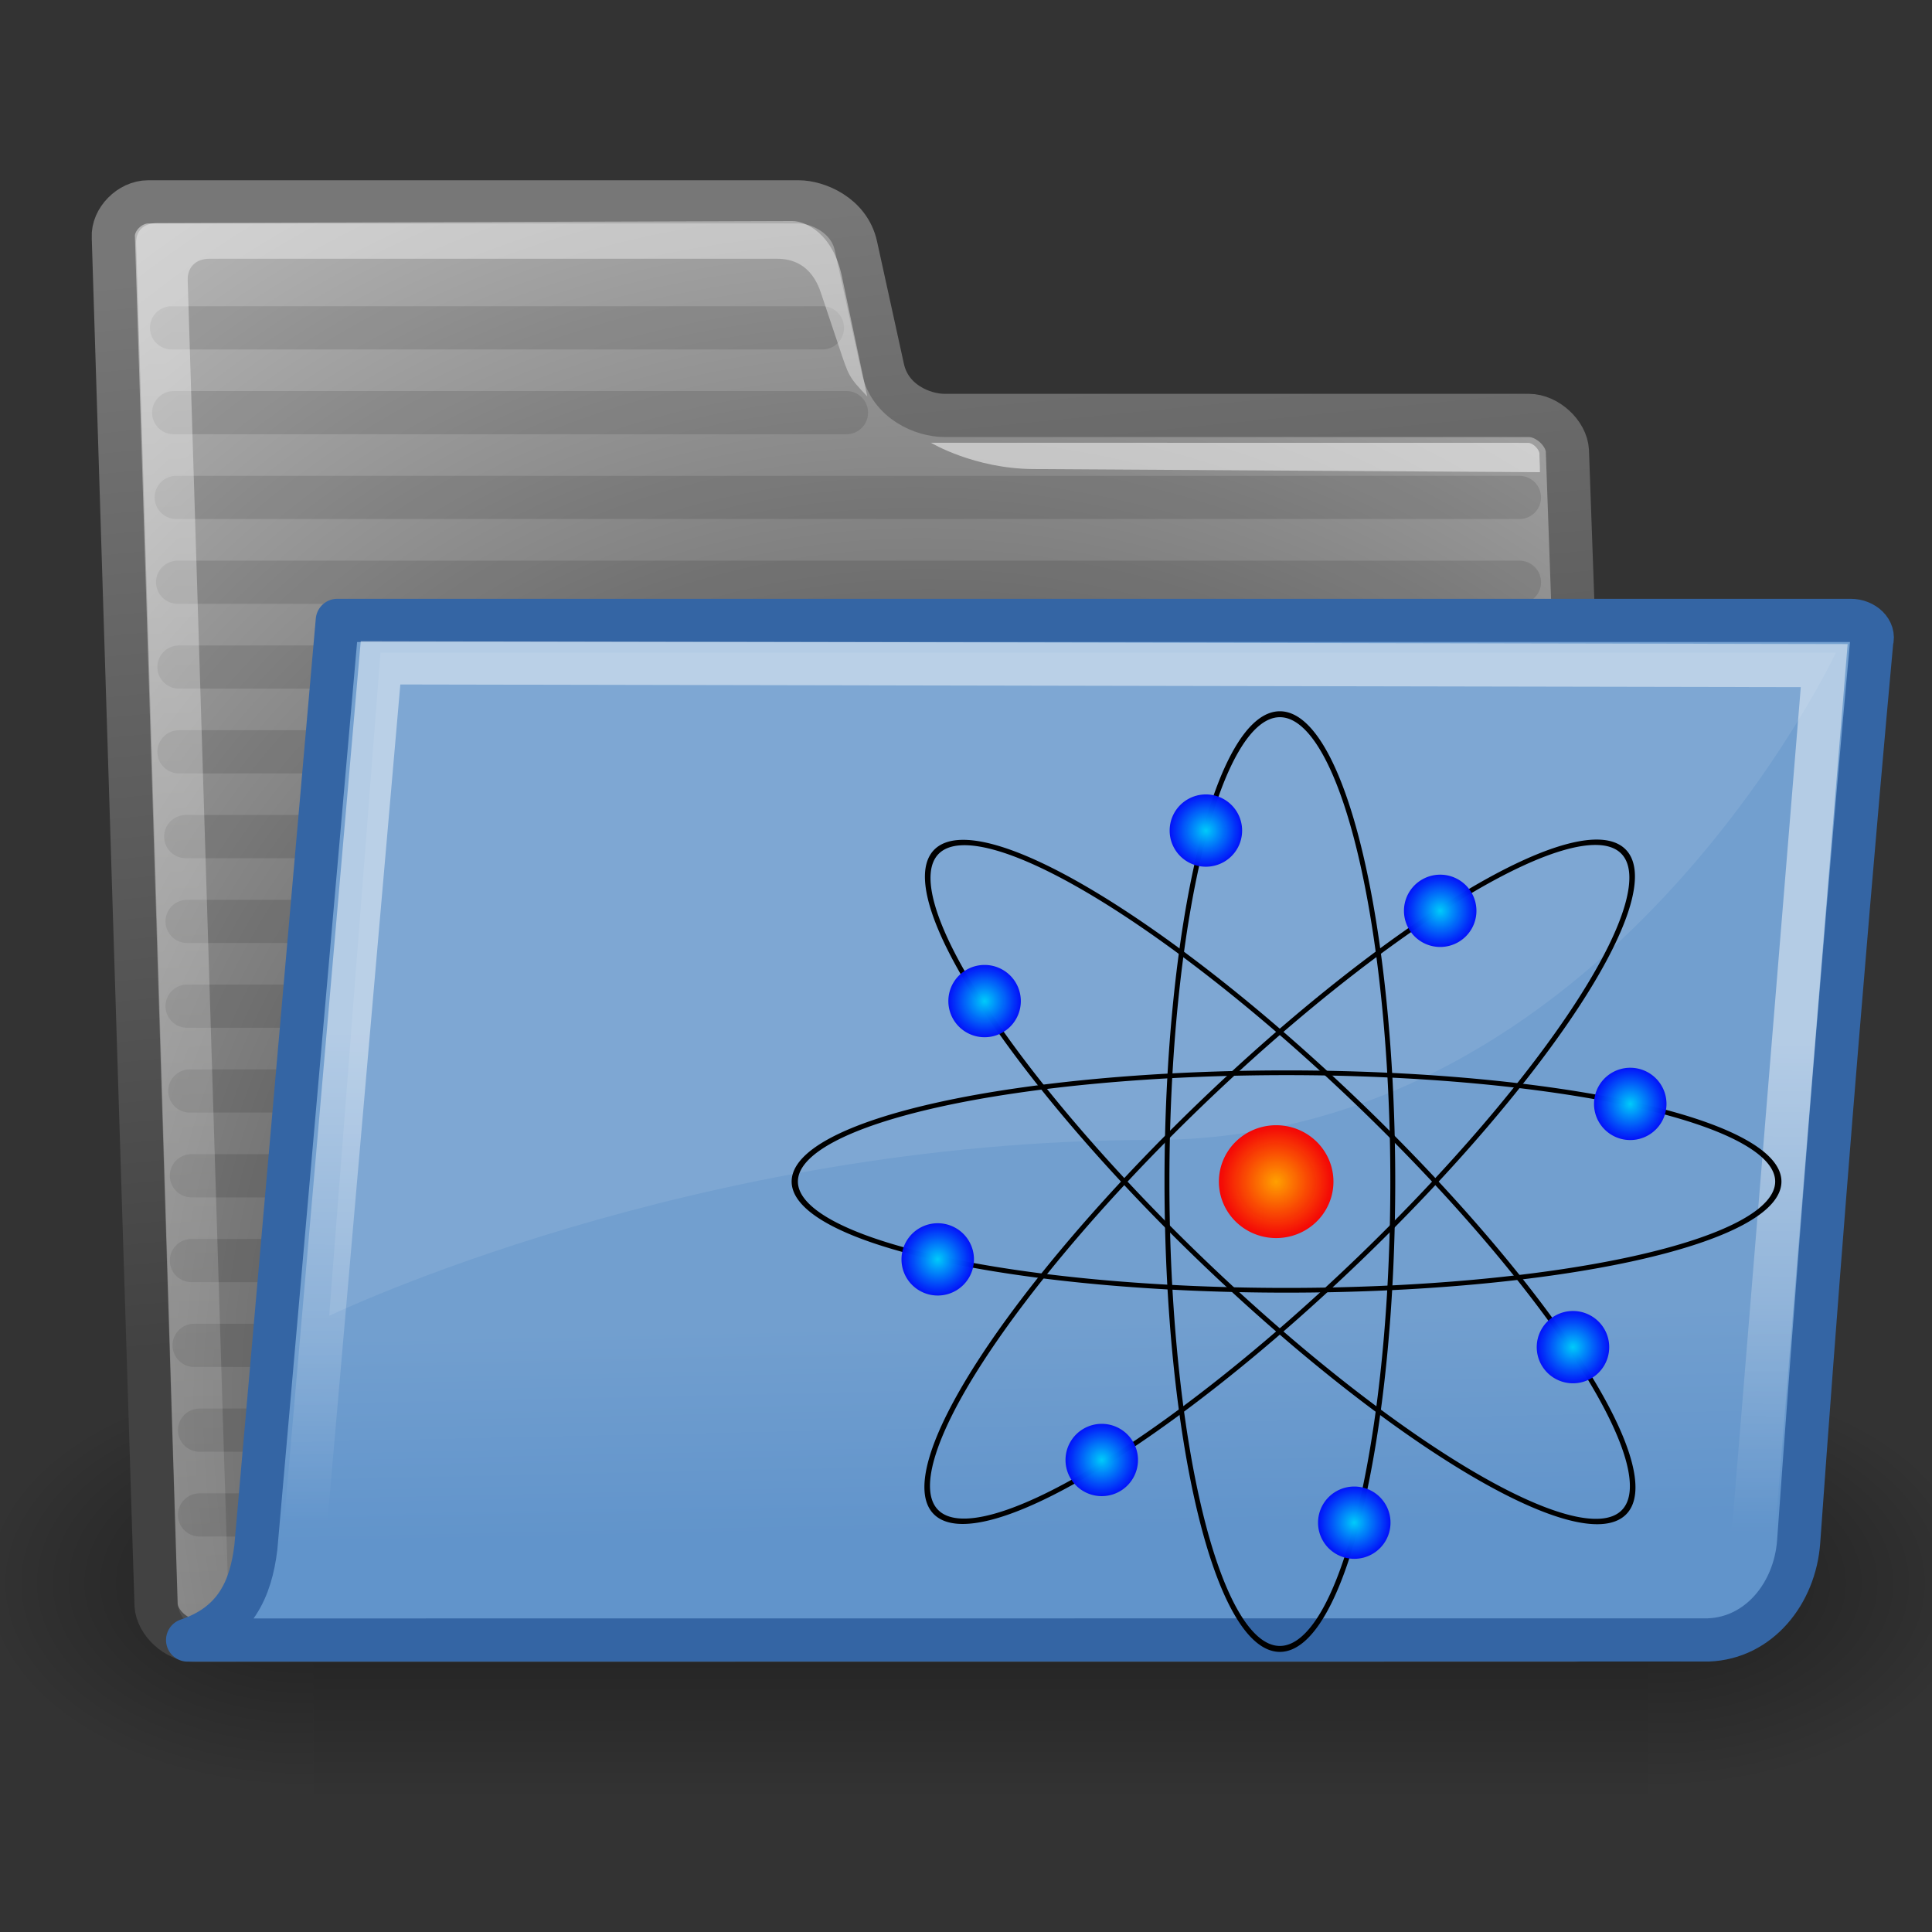 <?xml version="1.0" encoding="UTF-8" standalone="no"?>
<!-- Created with Inkscape (http://www.inkscape.org/) -->

<svg
   xmlns:dc="http://purl.org/dc/elements/1.1/"
   xmlns:cc="http://creativecommons.org/ns#"
   xmlns:rdf="http://www.w3.org/1999/02/22-rdf-syntax-ns#"
   xmlns:svg="http://www.w3.org/2000/svg"
   xmlns="http://www.w3.org/2000/svg"
   xmlns:xlink="http://www.w3.org/1999/xlink"
   xmlns:sodipodi="http://sodipodi.sourceforge.net/DTD/sodipodi-0.dtd"
   xmlns:inkscape="http://www.inkscape.org/namespaces/inkscape"
   width="128"
   height="128"
   id="svg5267"
   version="1.1"
   inkscape:version="0.48.2 r9819"
   sodipodi:docname="AtomList.svg">
  <rect width="100%" height="100%" fill="#333333" stroke="none"/>
  <defs
     id="defs5269">
    <linearGradient
       inkscape:collect="always"
       id="linearGradient7491">
      <stop
         style="stop-color:#000000;stop-opacity:1;"
         offset="0"
         id="stop7493" />
      <stop
         style="stop-color:#000000;stop-opacity:0;"
         offset="1"
         id="stop7495" />
    </linearGradient>
    <marker
       inkscape:stockid="Arrow1Send"
       orient="auto"
       refY="0.0"
       refX="0.0"
       id="Arrow1Send"
       style="overflow:visible;">
      <path
         id="path5858"
         d="M 0.0,0.0 L 5.0,-5.0 L -12.5,0.0 L 5.0,5.0 L 0.0,0.0 z "
         style="fill-rule:evenodd;stroke:#000000;stroke-width:1.0pt;marker-start:none;"
         transform="scale(0.2) rotate(180) translate(6,0)" />
    </marker>
    <marker
       inkscape:stockid="Arrow1Lend"
       orient="auto"
       refY="0.0"
       refX="0.0"
       id="Arrow1Lend"
       style="overflow:visible;">
      <path
         id="path5846"
         d="M 0.0,0.0 L 5.0,-5.0 L -12.5,0.0 L 5.0,5.0 L 0.0,0.0 z "
         style="fill-rule:evenodd;stroke:#000000;stroke-width:1.0pt;marker-start:none;"
         transform="scale(0.8) rotate(180) translate(12.5,0)" />
    </marker>
    <linearGradient
       inkscape:collect="always"
       id="linearGradient4941">
      <stop
         style="stop-color:#ff0000;stop-opacity:1;"
         offset="0"
         id="stop4943" />
      <stop
         style="stop-color:#ff0000;stop-opacity:0;"
         offset="1"
         id="stop4945" />
    </linearGradient>
    <linearGradient
       inkscape:collect="always"
       id="linearGradient4931">
      <stop
         style="stop-color:#ff0000;stop-opacity:1;"
         offset="0"
         id="stop4933" />
      <stop
         style="stop-color:#ff0000;stop-opacity:0;"
         offset="1"
         id="stop4935" />
    </linearGradient>
    <linearGradient
       inkscape:collect="always"
       id="linearGradient4889">
      <stop
         style="stop-color:#000000;stop-opacity:1;"
         offset="0"
         id="stop4891" />
      <stop
         style="stop-color:#000000;stop-opacity:0;"
         offset="1"
         id="stop4893" />
    </linearGradient>
    <linearGradient
       inkscape:collect="always"
       id="linearGradient4861">
      <stop
         style="stop-color:#000000;stop-opacity:1;"
         offset="0"
         id="stop4863" />
      <stop
         style="stop-color:#000000;stop-opacity:0;"
         offset="1"
         id="stop4865" />
    </linearGradient>
    <linearGradient
       inkscape:collect="always"
       id="linearGradient4835">
      <stop
         style="stop-color:#000000;stop-opacity:1;"
         offset="0"
         id="stop4837" />
      <stop
         style="stop-color:#000000;stop-opacity:0;"
         offset="1"
         id="stop4839" />
    </linearGradient>
    <linearGradient
       id="linearGradient4827">
      <stop
         style="stop-color:#000000;stop-opacity:1;"
         offset="0"
         id="stop4829" />
      <stop
         style="stop-color:#000000;stop-opacity:0;"
         offset="1"
         id="stop4831" />
    </linearGradient>
    <linearGradient
       id="linearGradient4800">
      <stop
         style="stop-color:#000000;stop-opacity:1;"
         offset="0"
         id="stop4802" />
      <stop
         style="stop-color:#000000;stop-opacity:0;"
         offset="1"
         id="stop4804" />
    </linearGradient>
    <linearGradient
       inkscape:collect="always"
       id="linearGradient4792">
      <stop
         style="stop-color:#000000;stop-opacity:1;"
         offset="0"
         id="stop4794" />
      <stop
         style="stop-color:#000000;stop-opacity:0;"
         offset="1"
         id="stop4796" />
    </linearGradient>
    <linearGradient
       inkscape:collect="always"
       id="linearGradient4784">
      <stop
         style="stop-color:#000000;stop-opacity:1;"
         offset="0"
         id="stop4786" />
      <stop
         style="stop-color:#000000;stop-opacity:0;"
         offset="1"
         id="stop4788" />
    </linearGradient>
    <linearGradient
       inkscape:collect="always"
       id="linearGradient4776">
      <stop
         style="stop-color:#000000;stop-opacity:1;"
         offset="0"
         id="stop4778" />
      <stop
         style="stop-color:#000000;stop-opacity:0;"
         offset="1"
         id="stop4780" />
    </linearGradient>
    <inkscape:perspective
       sodipodi:type="inkscape:persp3d"
       inkscape:vp_x="0 : 526.18109 : 1"
       inkscape:vp_y="0 : 1000 : 0"
       inkscape:vp_z="744.09448 : 526.18109 : 1"
       inkscape:persp3d-origin="372.04724 : 350.78739 : 1"
       id="perspective5275" />
    <inkscape:perspective
       id="perspective5285"
       inkscape:persp3d-origin="0.5 : 0.33333333 : 1"
       inkscape:vp_z="1 : 0.5 : 1"
       inkscape:vp_y="0 : 1000 : 0"
       inkscape:vp_x="0 : 0.5 : 1"
       sodipodi:type="inkscape:persp3d" />
    <linearGradient
       id="linearGradient5245">
      <stop
         id="stop5253"
         offset="0"
         style="stop-color:#55f538;stop-opacity:1;" />
      <stop
         style="stop-color:#287e19;stop-opacity:1;"
         offset="1"
         id="stop5249" />
    </linearGradient>
    <linearGradient
       id="linearGradient8492-7">
      <stop
         style="stop-color:#ffffff;stop-opacity:1;"
         offset="0"
         id="stop8494-4" />
      <stop
         style="stop-color:#4ee800;stop-opacity:0;"
         offset="1"
         id="stop8496-0" />
    </linearGradient>
    <linearGradient
       id="linearGradient8492">
      <stop
         style="stop-color:#ffffff;stop-opacity:1;"
         offset="0"
         id="stop8494" />
      <stop
         style="stop-color:#4ee800;stop-opacity:0;"
         offset="1"
         id="stop8496" />
    </linearGradient>
    <linearGradient
       id="linearGradient4481">
      <stop
         style="stop-color:#41c400;stop-opacity:1;"
         offset="0"
         id="stop4483" />
      <stop
         id="stop4485"
         offset="1"
         style="stop-color:#287e19;stop-opacity:1;" />
    </linearGradient>
    <linearGradient
       inkscape:collect="always"
       xlink:href="#linearGradient5261"
       id="linearGradient5251-6"
       x1="-138.579"
       y1="448.886"
       x2="-158.328"
       y2="448.886"
       gradientUnits="userSpaceOnUse"
       gradientTransform="translate(-70.065,2.051)" />
    <linearGradient
       id="linearGradient5261">
      <stop
         style="stop-color:#41c400;stop-opacity:1;"
         offset="0"
         id="stop5263" />
      <stop
         id="stop5265"
         offset="1"
         style="stop-color:#287e19;stop-opacity:1;" />
    </linearGradient>
    <linearGradient
       gradientTransform="matrix(-0.893,0.45,0.45,0.893,453.87,651.564)"
       inkscape:collect="always"
       xlink:href="#linearGradient6221-8"
       id="linearGradient6227-1"
       x1="8.839"
       y1="104.842"
       x2="16.481"
       y2="104.842"
       gradientUnits="userSpaceOnUse" />
    <linearGradient
       inkscape:collect="always"
       id="linearGradient6221-8">
      <stop
         style="stop-color:#ffd5d5;stop-opacity:1;"
         offset="0"
         id="stop6223-5" />
      <stop
         style="stop-color:#ffd5d5;stop-opacity:0;"
         offset="1"
         id="stop6225-4" />
    </linearGradient>
    <radialGradient
       inkscape:collect="always"
       xlink:href="#linearGradient6175-0"
       id="radialGradient6181-9"
       cx="388.84"
       cy="769.942"
       fx="388.84"
       fy="769.942"
       r="8.131"
       gradientTransform="matrix(1,0,0,0.769,0,177.811)"
       gradientUnits="userSpaceOnUse" />
    <linearGradient
       inkscape:collect="always"
       id="linearGradient6175-0">
      <stop
         style="stop-color:#b3b3b3;stop-opacity:1;"
         offset="0"
         id="stop6177-0" />
      <stop
         style="stop-color:#b3b3b3;stop-opacity:0;"
         offset="1"
         id="stop6179-2" />
    </linearGradient>
    <linearGradient
       inkscape:collect="always"
       xlink:href="#linearGradient6165-6"
       id="linearGradient6173-3"
       x1="380.708"
       y1="769.942"
       x2="396.971"
       y2="769.942"
       gradientUnits="userSpaceOnUse" />
    <linearGradient
       inkscape:collect="always"
       id="linearGradient6165-6">
      <stop
         style="stop-color:#b3b3b3;stop-opacity:1;"
         offset="0"
         id="stop6167-9" />
      <stop
         style="stop-color:#b3b3b3;stop-opacity:0;"
         offset="1"
         id="stop6169-9" />
    </linearGradient>
    <radialGradient
       r="8.131"
       fy="769.942"
       fx="388.84"
       cy="769.942"
       cx="388.84"
       gradientTransform="matrix(-0.893,0.45,0.346,0.687,569.161,48.519)"
       gradientUnits="userSpaceOnUse"
       id="radialGradient6254"
       xlink:href="#linearGradient6175-0"
       inkscape:collect="always" />
    <linearGradient
       gradientTransform="matrix(-0.893,0.45,0.45,0.893,489.228,-110.312)"
       y2="769.942"
       x2="396.971"
       y1="769.942"
       x1="380.708"
       gradientUnits="userSpaceOnUse"
       id="linearGradient6256"
       xlink:href="#linearGradient6165-6"
       inkscape:collect="always" />
    <linearGradient
       gradientTransform="matrix(-0.45,0.893,-0.893,-0.45,528.19,714.661)"
       inkscape:collect="always"
       xlink:href="#linearGradient6221-8-3"
       id="linearGradient6227-1-1"
       x1="8.839"
       y1="104.842"
       x2="16.481"
       y2="104.842"
       gradientUnits="userSpaceOnUse" />
    <linearGradient
       inkscape:collect="always"
       id="linearGradient6221-8-3">
      <stop
         style="stop-color:#ffd5d5;stop-opacity:1;"
         offset="0"
         id="stop6223-5-3" />
      <stop
         style="stop-color:#ffd5d5;stop-opacity:0;"
         offset="1"
         id="stop6225-4-4" />
    </linearGradient>
    <radialGradient
       r="8.131"
       fy="769.942"
       fx="388.84"
       cy="769.942"
       cx="388.84"
       gradientTransform="matrix(-0.893,0.45,0.346,0.687,571.161,48.519)"
       gradientUnits="userSpaceOnUse"
       id="radialGradient6254-4"
       xlink:href="#linearGradient6175-0-1"
       inkscape:collect="always" />
    <linearGradient
       inkscape:collect="always"
       id="linearGradient6175-0-1">
      <stop
         style="stop-color:#b3b3b3;stop-opacity:1;"
         offset="0"
         id="stop6177-0-9" />
      <stop
         style="stop-color:#b3b3b3;stop-opacity:0;"
         offset="1"
         id="stop6179-2-4" />
    </linearGradient>
    <linearGradient
       gradientTransform="matrix(-0.893,0.45,0.45,0.893,491.228,-110.312)"
       y2="769.942"
       x2="396.971"
       y1="769.942"
       x1="380.708"
       gradientUnits="userSpaceOnUse"
       id="linearGradient6256-3"
       xlink:href="#linearGradient6165-6-4"
       inkscape:collect="always" />
    <linearGradient
       inkscape:collect="always"
       id="linearGradient6165-6-4">
      <stop
         style="stop-color:#b3b3b3;stop-opacity:1;"
         offset="0"
         id="stop6167-9-8" />
      <stop
         style="stop-color:#b3b3b3;stop-opacity:0;"
         offset="1"
         id="stop6169-9-9" />
    </linearGradient>
    <radialGradient
       r="8.131"
       fy="769.942"
       fx="388.84"
       cy="769.942"
       cx="388.84"
       gradientTransform="matrix(-0.45,0.893,-0.687,-0.346,1134.155,599.971)"
       gradientUnits="userSpaceOnUse"
       id="radialGradient6322"
       xlink:href="#linearGradient6175-0-1"
       inkscape:collect="always" />
    <linearGradient
       y2="769.942"
       x2="396.971"
       y1="769.942"
       x1="380.708"
       gradientTransform="matrix(-0.45,0.893,-0.893,-0.45,1292.986,679.904)"
       gradientUnits="userSpaceOnUse"
       id="linearGradient6324"
       xlink:href="#linearGradient6165-6-4"
       inkscape:collect="always" />
    <linearGradient
       inkscape:collect="always"
       xlink:href="#linearGradient4861"
       id="linearGradient4867"
       x1="434.818"
       y1="695.254"
       x2="450.851"
       y2="695.254"
       gradientUnits="userSpaceOnUse" />
    <linearGradient
       inkscape:collect="always"
       xlink:href="#linearGradient4889-5"
       id="linearGradient4895-2"
       x1="436.681"
       y1="712.222"
       x2="437.088"
       y2="687.541"
       gradientUnits="userSpaceOnUse" />
    <linearGradient
       inkscape:collect="always"
       id="linearGradient4889-5">
      <stop
         style="stop-color:#000000;stop-opacity:1;"
         offset="0"
         id="stop4891-4" />
      <stop
         style="stop-color:#000000;stop-opacity:0;"
         offset="1"
         id="stop4893-3" />
    </linearGradient>
    <linearGradient
       inkscape:collect="always"
       xlink:href="#linearGradient4941-3"
       id="linearGradient4947-6"
       x1="63.483"
       y1="22.222"
       x2="77.113"
       y2="14.069"
       gradientUnits="userSpaceOnUse"
       gradientTransform="matrix(0.627,0,0,0.627,329.755,639.947)" />
    <linearGradient
       inkscape:collect="always"
       id="linearGradient4941-3">
      <stop
         style="stop-color:#ff0000;stop-opacity:1;"
         offset="0"
         id="stop4943-2" />
      <stop
         style="stop-color:#ff0000;stop-opacity:0;"
         offset="1"
         id="stop4945-0" />
    </linearGradient>
    <linearGradient
       inkscape:collect="always"
       xlink:href="#linearGradient4931-1"
       id="linearGradient4937-3"
       x1="436.901"
       y1="686.659"
       x2="436.207"
       y2="711.561"
       gradientUnits="userSpaceOnUse"
       gradientTransform="matrix(0.627,0,0,0.627,95.179,223.403)" />
    <linearGradient
       inkscape:collect="always"
       id="linearGradient4931-1">
      <stop
         style="stop-color:#ff0000;stop-opacity:1;"
         offset="0"
         id="stop4933-9" />
      <stop
         style="stop-color:#ff0000;stop-opacity:0;"
         offset="1"
         id="stop4935-2" />
    </linearGradient>
    <linearGradient
       inkscape:collect="always"
       xlink:href="#linearGradient4889-6"
       id="linearGradient4895-6"
       x1="436.681"
       y1="712.222"
       x2="437.088"
       y2="687.541"
       gradientUnits="userSpaceOnUse"
       gradientTransform="matrix(-0.119,0.402,-0.187,-0.581,578.447,950.208)" />
    <linearGradient
       inkscape:collect="always"
       id="linearGradient4889-6">
      <stop
         style="stop-color:#000000;stop-opacity:1;"
         offset="0"
         id="stop4891-7" />
      <stop
         style="stop-color:#000000;stop-opacity:0;"
         offset="1"
         id="stop4893-4" />
    </linearGradient>
    <linearGradient
       inkscape:collect="always"
       xlink:href="#linearGradient4835-3"
       id="linearGradient4841-1"
       x1="415.271"
       y1="725.339"
       x2="398.998"
       y2="713.659"
       gradientUnits="userSpaceOnUse"
       gradientTransform="matrix(-0.119,0.402,-0.187,-0.581,578.447,950.208)" />
    <linearGradient
       inkscape:collect="always"
       id="linearGradient4835-3">
      <stop
         style="stop-color:#000000;stop-opacity:1;"
         offset="0"
         id="stop4837-1" />
      <stop
         style="stop-color:#000000;stop-opacity:0;"
         offset="1"
         id="stop4839-4" />
    </linearGradient>
    <linearGradient
       inkscape:collect="always"
       xlink:href="#linearGradient4827-1"
       id="linearGradient4833-9"
       x1="414.117"
       y1="749.44"
       x2="399.014"
       y2="758.916"
       gradientUnits="userSpaceOnUse"
       gradientTransform="matrix(-0.119,0.402,-0.187,-0.581,578.447,950.208)" />
    <linearGradient
       id="linearGradient4827-1">
      <stop
         style="stop-color:#000000;stop-opacity:1;"
         offset="0"
         id="stop4829-1" />
      <stop
         style="stop-color:#000000;stop-opacity:0;"
         offset="1"
         id="stop4831-1" />
    </linearGradient>
    <linearGradient
       inkscape:collect="always"
       xlink:href="#linearGradient4792-2"
       id="linearGradient4798-0"
       x1="437.503"
       y1="761.064"
       x2="437.508"
       y2="780.677"
       gradientUnits="userSpaceOnUse"
       gradientTransform="matrix(-0.119,0.402,-0.187,-0.581,578.447,950.208)" />
    <linearGradient
       inkscape:collect="always"
       id="linearGradient4792-2">
      <stop
         style="stop-color:#000000;stop-opacity:1;"
         offset="0"
         id="stop4794-1" />
      <stop
         style="stop-color:#000000;stop-opacity:0;"
         offset="1"
         id="stop4796-2" />
    </linearGradient>
    <linearGradient
       inkscape:collect="always"
       xlink:href="#linearGradient4784-7"
       id="linearGradient4790-5"
       x1="458.346"
       y1="753.913"
       x2="475.809"
       y2="753.913"
       gradientUnits="userSpaceOnUse"
       gradientTransform="matrix(-0.119,0.402,-0.187,-0.581,578.447,950.208)" />
    <linearGradient
       inkscape:collect="always"
       id="linearGradient4784-7">
      <stop
         style="stop-color:#000000;stop-opacity:1;"
         offset="0"
         id="stop4786-3" />
      <stop
         style="stop-color:#000000;stop-opacity:0;"
         offset="1"
         id="stop4788-5" />
    </linearGradient>
    <linearGradient
       inkscape:collect="always"
       xlink:href="#linearGradient4776-1"
       id="linearGradient4782-0"
       x1="457.393"
       y1="718.995"
       x2="476.047"
       y2="718.995"
       gradientUnits="userSpaceOnUse"
       gradientTransform="matrix(-0.119,0.402,-0.187,-0.581,578.447,950.208)" />
    <linearGradient
       inkscape:collect="always"
       id="linearGradient4776-1">
      <stop
         style="stop-color:#000000;stop-opacity:1;"
         offset="0"
         id="stop4778-5" />
      <stop
         style="stop-color:#000000;stop-opacity:0;"
         offset="1"
         id="stop4780-8" />
    </linearGradient>
    <linearGradient
       inkscape:collect="always"
       xlink:href="#linearGradient4776-1-7"
       id="linearGradient4782-0-8"
       x1="457.393"
       y1="718.995"
       x2="476.047"
       y2="718.995"
       gradientUnits="userSpaceOnUse"
       gradientTransform="matrix(-0.119,0.402,-0.187,-0.581,578.447,950.208)" />
    <linearGradient
       inkscape:collect="always"
       id="linearGradient4776-1-7">
      <stop
         style="stop-color:#000000;stop-opacity:1;"
         offset="0"
         id="stop4778-5-9" />
      <stop
         style="stop-color:#000000;stop-opacity:0;"
         offset="1"
         id="stop4780-8-1" />
    </linearGradient>
    <linearGradient
       inkscape:collect="always"
       xlink:href="#linearGradient4784-7-9"
       id="linearGradient4790-5-6"
       x1="458.346"
       y1="753.913"
       x2="475.809"
       y2="753.913"
       gradientUnits="userSpaceOnUse"
       gradientTransform="matrix(-0.119,0.402,-0.187,-0.581,578.447,950.208)" />
    <linearGradient
       inkscape:collect="always"
       id="linearGradient4784-7-9">
      <stop
         style="stop-color:#000000;stop-opacity:1;"
         offset="0"
         id="stop4786-3-8" />
      <stop
         style="stop-color:#000000;stop-opacity:0;"
         offset="1"
         id="stop4788-5-0" />
    </linearGradient>
    <linearGradient
       inkscape:collect="always"
       xlink:href="#linearGradient4792-2-2"
       id="linearGradient4798-0-9"
       x1="437.503"
       y1="761.064"
       x2="437.508"
       y2="780.677"
       gradientUnits="userSpaceOnUse"
       gradientTransform="matrix(-0.119,0.402,-0.187,-0.581,578.447,950.208)" />
    <linearGradient
       inkscape:collect="always"
       id="linearGradient4792-2-2">
      <stop
         style="stop-color:#000000;stop-opacity:1;"
         offset="0"
         id="stop4794-1-9" />
      <stop
         style="stop-color:#000000;stop-opacity:0;"
         offset="1"
         id="stop4796-2-3" />
    </linearGradient>
    <linearGradient
       inkscape:collect="always"
       xlink:href="#linearGradient4827-1-9"
       id="linearGradient4833-9-9"
       x1="414.117"
       y1="749.44"
       x2="399.014"
       y2="758.916"
       gradientUnits="userSpaceOnUse"
       gradientTransform="matrix(-0.119,0.402,-0.187,-0.581,578.447,950.208)" />
    <linearGradient
       id="linearGradient4827-1-9">
      <stop
         style="stop-color:#000000;stop-opacity:1;"
         offset="0"
         id="stop4829-1-9" />
      <stop
         style="stop-color:#000000;stop-opacity:0;"
         offset="1"
         id="stop4831-1-7" />
    </linearGradient>
    <linearGradient
       inkscape:collect="always"
       xlink:href="#linearGradient4835-3-6"
       id="linearGradient4841-1-9"
       x1="415.271"
       y1="725.339"
       x2="398.998"
       y2="713.659"
       gradientUnits="userSpaceOnUse"
       gradientTransform="matrix(-0.119,0.402,-0.187,-0.581,578.447,950.208)" />
    <linearGradient
       inkscape:collect="always"
       id="linearGradient4835-3-6">
      <stop
         style="stop-color:#000000;stop-opacity:1;"
         offset="0"
         id="stop4837-1-3" />
      <stop
         style="stop-color:#000000;stop-opacity:0;"
         offset="1"
         id="stop4839-4-0" />
    </linearGradient>
    <linearGradient
       inkscape:collect="always"
       xlink:href="#linearGradient4889-6-6"
       id="linearGradient4895-6-6"
       x1="436.681"
       y1="712.222"
       x2="437.088"
       y2="687.541"
       gradientUnits="userSpaceOnUse"
       gradientTransform="matrix(-0.119,0.402,-0.187,-0.581,578.447,950.208)" />
    <linearGradient
       inkscape:collect="always"
       id="linearGradient4889-6-6">
      <stop
         style="stop-color:#000000;stop-opacity:1;"
         offset="0"
         id="stop4891-7-8" />
      <stop
         style="stop-color:#000000;stop-opacity:0;"
         offset="1"
         id="stop4893-4-3" />
    </linearGradient>
    <linearGradient
       y2="687.541"
       x2="437.088"
       y1="712.222"
       x1="436.681"
       gradientTransform="matrix(-0.119,0.402,-0.187,-0.581,578.447,950.208)"
       gradientUnits="userSpaceOnUse"
       id="linearGradient5739"
       xlink:href="#linearGradient4889-6-6"
       inkscape:collect="always" />
    <linearGradient
       inkscape:collect="always"
       xlink:href="#linearGradient4776-1-7-7"
       id="linearGradient4782-0-8-5"
       x1="457.393"
       y1="718.995"
       x2="476.047"
       y2="718.995"
       gradientUnits="userSpaceOnUse"
       gradientTransform="matrix(-0.119,0.402,-0.187,-0.581,578.447,950.208)" />
    <linearGradient
       inkscape:collect="always"
       id="linearGradient4776-1-7-7">
      <stop
         style="stop-color:#000000;stop-opacity:1;"
         offset="0"
         id="stop4778-5-9-4" />
      <stop
         style="stop-color:#000000;stop-opacity:0;"
         offset="1"
         id="stop4780-8-1-1" />
    </linearGradient>
    <linearGradient
       inkscape:collect="always"
       xlink:href="#linearGradient4784-7-9-4"
       id="linearGradient4790-5-6-2"
       x1="458.346"
       y1="753.913"
       x2="475.809"
       y2="753.913"
       gradientUnits="userSpaceOnUse"
       gradientTransform="matrix(-0.119,0.402,-0.187,-0.581,578.447,950.208)" />
    <linearGradient
       inkscape:collect="always"
       id="linearGradient4784-7-9-4">
      <stop
         style="stop-color:#000000;stop-opacity:1;"
         offset="0"
         id="stop4786-3-8-6" />
      <stop
         style="stop-color:#000000;stop-opacity:0;"
         offset="1"
         id="stop4788-5-0-1" />
    </linearGradient>
    <linearGradient
       inkscape:collect="always"
       xlink:href="#linearGradient4792-2-2-1"
       id="linearGradient4798-0-9-8"
       x1="437.503"
       y1="761.064"
       x2="437.508"
       y2="780.677"
       gradientUnits="userSpaceOnUse"
       gradientTransform="matrix(-0.119,0.402,-0.187,-0.581,578.447,950.208)" />
    <linearGradient
       inkscape:collect="always"
       id="linearGradient4792-2-2-1">
      <stop
         style="stop-color:#000000;stop-opacity:1;"
         offset="0"
         id="stop4794-1-9-5" />
      <stop
         style="stop-color:#000000;stop-opacity:0;"
         offset="1"
         id="stop4796-2-3-2" />
    </linearGradient>
    <linearGradient
       inkscape:collect="always"
       xlink:href="#linearGradient4827-1-9-4"
       id="linearGradient4833-9-9-5"
       x1="414.117"
       y1="749.44"
       x2="399.014"
       y2="758.916"
       gradientUnits="userSpaceOnUse"
       gradientTransform="matrix(-0.119,0.402,-0.187,-0.581,578.447,950.208)" />
    <linearGradient
       id="linearGradient4827-1-9-4">
      <stop
         style="stop-color:#000000;stop-opacity:1;"
         offset="0"
         id="stop4829-1-9-5" />
      <stop
         style="stop-color:#000000;stop-opacity:0;"
         offset="1"
         id="stop4831-1-7-5" />
    </linearGradient>
    <linearGradient
       inkscape:collect="always"
       xlink:href="#linearGradient4835-3-6-2"
       id="linearGradient4841-1-9-7"
       x1="415.271"
       y1="725.339"
       x2="398.998"
       y2="713.659"
       gradientUnits="userSpaceOnUse"
       gradientTransform="matrix(-0.119,0.402,-0.187,-0.581,578.447,950.208)" />
    <linearGradient
       inkscape:collect="always"
       id="linearGradient4835-3-6-2">
      <stop
         style="stop-color:#000000;stop-opacity:1;"
         offset="0"
         id="stop4837-1-3-9" />
      <stop
         style="stop-color:#000000;stop-opacity:0;"
         offset="1"
         id="stop4839-4-0-2" />
    </linearGradient>
    <linearGradient
       y2="687.541"
       x2="437.088"
       y1="712.222"
       x1="436.681"
       gradientTransform="matrix(-0.119,0.402,-0.187,-0.581,578.447,950.208)"
       gradientUnits="userSpaceOnUse"
       id="linearGradient5739-9"
       xlink:href="#linearGradient4889-6-6-5"
       inkscape:collect="always" />
    <linearGradient
       inkscape:collect="always"
       id="linearGradient4889-6-6-5">
      <stop
         style="stop-color:#000000;stop-opacity:1;"
         offset="0"
         id="stop4891-7-8-7" />
      <stop
         style="stop-color:#000000;stop-opacity:0;"
         offset="1"
         id="stop4893-4-3-9" />
    </linearGradient>
    <linearGradient
       y2="687.541"
       x2="437.088"
       y1="712.222"
       x1="436.681"
       gradientTransform="matrix(-0.119,0.402,-0.187,-0.581,578.447,950.208)"
       gradientUnits="userSpaceOnUse"
       id="linearGradient6513"
       xlink:href="#linearGradient4889-6-6-5"
       inkscape:collect="always" />
    <linearGradient
       inkscape:collect="always"
       xlink:href="#linearGradient4889-6"
       id="linearGradient6589"
       gradientUnits="userSpaceOnUse"
       gradientTransform="matrix(-0.119,0.402,-0.187,-0.581,578.447,950.208)"
       x1="436.681"
       y1="712.222"
       x2="437.088"
       y2="687.541" />
    <linearGradient
       inkscape:collect="always"
       xlink:href="#linearGradient4835-3"
       id="linearGradient6593"
       gradientUnits="userSpaceOnUse"
       gradientTransform="matrix(-0.119,0.402,-0.187,-0.581,578.447,950.208)"
       x1="415.271"
       y1="725.339"
       x2="398.998"
       y2="713.659" />
    <linearGradient
       inkscape:collect="always"
       xlink:href="#linearGradient4827-1"
       id="linearGradient6596"
       gradientUnits="userSpaceOnUse"
       gradientTransform="matrix(-0.119,0.402,-0.187,-0.581,578.447,950.208)"
       x1="414.117"
       y1="749.44"
       x2="399.014"
       y2="758.916" />
    <linearGradient
       inkscape:collect="always"
       xlink:href="#linearGradient4792-2"
       id="linearGradient6599"
       gradientUnits="userSpaceOnUse"
       gradientTransform="matrix(-0.119,0.402,-0.187,-0.581,578.447,950.208)"
       x1="437.503"
       y1="761.064"
       x2="437.508"
       y2="780.677" />
    <linearGradient
       inkscape:collect="always"
       xlink:href="#linearGradient4784-7"
       id="linearGradient6602"
       gradientUnits="userSpaceOnUse"
       gradientTransform="matrix(-0.119,0.402,-0.187,-0.581,578.447,950.208)"
       x1="458.346"
       y1="753.913"
       x2="475.809"
       y2="753.913" />
    <linearGradient
       inkscape:collect="always"
       xlink:href="#linearGradient4776-1"
       id="linearGradient6605"
       gradientUnits="userSpaceOnUse"
       gradientTransform="matrix(-0.119,0.402,-0.187,-0.581,578.447,950.208)"
       x1="457.393"
       y1="718.995"
       x2="476.047"
       y2="718.995" />
    <linearGradient
       inkscape:collect="always"
       xlink:href="#linearGradient4776-1-8"
       id="linearGradient6605-9"
       gradientUnits="userSpaceOnUse"
       gradientTransform="matrix(-0.119,0.402,-0.187,-0.581,578.447,950.208)"
       x1="457.393"
       y1="718.995"
       x2="476.047"
       y2="718.995" />
    <linearGradient
       inkscape:collect="always"
       id="linearGradient4776-1-8">
      <stop
         style="stop-color:#000000;stop-opacity:1;"
         offset="0"
         id="stop4778-5-3" />
      <stop
         style="stop-color:#000000;stop-opacity:0;"
         offset="1"
         id="stop4780-8-9" />
    </linearGradient>
    <linearGradient
       inkscape:collect="always"
       xlink:href="#linearGradient4784-7-5"
       id="linearGradient6602-0"
       gradientUnits="userSpaceOnUse"
       gradientTransform="matrix(-0.119,0.402,-0.187,-0.581,578.447,950.208)"
       x1="458.346"
       y1="753.913"
       x2="475.809"
       y2="753.913" />
    <linearGradient
       inkscape:collect="always"
       id="linearGradient4784-7-5">
      <stop
         style="stop-color:#000000;stop-opacity:1;"
         offset="0"
         id="stop4786-3-2" />
      <stop
         style="stop-color:#000000;stop-opacity:0;"
         offset="1"
         id="stop4788-5-6" />
    </linearGradient>
    <linearGradient
       inkscape:collect="always"
       xlink:href="#linearGradient4792-2-4"
       id="linearGradient6599-6"
       gradientUnits="userSpaceOnUse"
       gradientTransform="matrix(-0.119,0.402,-0.187,-0.581,578.447,950.208)"
       x1="437.503"
       y1="761.064"
       x2="437.508"
       y2="780.677" />
    <linearGradient
       inkscape:collect="always"
       id="linearGradient4792-2-4">
      <stop
         style="stop-color:#000000;stop-opacity:1;"
         offset="0"
         id="stop4794-1-7" />
      <stop
         style="stop-color:#000000;stop-opacity:0;"
         offset="1"
         id="stop4796-2-36" />
    </linearGradient>
    <linearGradient
       inkscape:collect="always"
       xlink:href="#linearGradient4827-1-4"
       id="linearGradient6596-0"
       gradientUnits="userSpaceOnUse"
       gradientTransform="matrix(-0.119,0.402,-0.187,-0.581,578.447,950.208)"
       x1="414.117"
       y1="749.44"
       x2="399.014"
       y2="758.916" />
    <linearGradient
       id="linearGradient4827-1-4">
      <stop
         style="stop-color:#000000;stop-opacity:1;"
         offset="0"
         id="stop4829-1-95" />
      <stop
         style="stop-color:#000000;stop-opacity:0;"
         offset="1"
         id="stop4831-1-3" />
    </linearGradient>
    <linearGradient
       inkscape:collect="always"
       xlink:href="#linearGradient4835-3-1"
       id="linearGradient6593-8"
       gradientUnits="userSpaceOnUse"
       gradientTransform="matrix(-0.119,0.402,-0.187,-0.581,578.447,950.208)"
       x1="415.271"
       y1="725.339"
       x2="398.998"
       y2="713.659" />
    <linearGradient
       inkscape:collect="always"
       id="linearGradient4835-3-1">
      <stop
         style="stop-color:#000000;stop-opacity:1;"
         offset="0"
         id="stop4837-1-0" />
      <stop
         style="stop-color:#000000;stop-opacity:0;"
         offset="1"
         id="stop4839-4-7" />
    </linearGradient>
    <linearGradient
       inkscape:collect="always"
       xlink:href="#linearGradient4889-6-8"
       id="linearGradient6589-2"
       gradientUnits="userSpaceOnUse"
       gradientTransform="matrix(-0.119,0.402,-0.187,-0.581,578.447,950.208)"
       x1="436.681"
       y1="712.222"
       x2="437.088"
       y2="687.541" />
    <linearGradient
       inkscape:collect="always"
       id="linearGradient4889-6-8">
      <stop
         style="stop-color:#000000;stop-opacity:1;"
         offset="0"
         id="stop4891-7-88" />
      <stop
         style="stop-color:#000000;stop-opacity:0;"
         offset="1"
         id="stop4893-4-9" />
    </linearGradient>
    <linearGradient
       y2="687.541"
       x2="437.088"
       y1="712.222"
       x1="436.681"
       gradientTransform="matrix(-0.119,0.402,-0.187,-0.581,578.447,950.208)"
       gradientUnits="userSpaceOnUse"
       id="linearGradient6661"
       xlink:href="#linearGradient4889-6-8"
       inkscape:collect="always" />
    <linearGradient
       inkscape:collect="always"
       xlink:href="#linearGradient4776-1-8-8"
       id="linearGradient6605-9-4"
       gradientUnits="userSpaceOnUse"
       gradientTransform="matrix(-0.119,0.402,-0.187,-0.581,578.447,950.208)"
       x1="457.393"
       y1="718.995"
       x2="476.047"
       y2="718.995" />
    <linearGradient
       inkscape:collect="always"
       id="linearGradient4776-1-8-8">
      <stop
         style="stop-color:#000000;stop-opacity:1;"
         offset="0"
         id="stop4778-5-3-9" />
      <stop
         style="stop-color:#000000;stop-opacity:0;"
         offset="1"
         id="stop4780-8-9-2" />
    </linearGradient>
    <linearGradient
       inkscape:collect="always"
       xlink:href="#linearGradient4784-7-5-9"
       id="linearGradient6602-0-2"
       gradientUnits="userSpaceOnUse"
       gradientTransform="matrix(-0.119,0.402,-0.187,-0.581,578.447,950.208)"
       x1="458.346"
       y1="753.913"
       x2="475.809"
       y2="753.913" />
    <linearGradient
       inkscape:collect="always"
       id="linearGradient4784-7-5-9">
      <stop
         style="stop-color:#000000;stop-opacity:1;"
         offset="0"
         id="stop4786-3-2-7" />
      <stop
         style="stop-color:#000000;stop-opacity:0;"
         offset="1"
         id="stop4788-5-6-1" />
    </linearGradient>
    <linearGradient
       inkscape:collect="always"
       xlink:href="#linearGradient4792-2-4-2"
       id="linearGradient6599-6-9"
       gradientUnits="userSpaceOnUse"
       gradientTransform="matrix(-0.119,0.402,-0.187,-0.581,578.447,950.208)"
       x1="437.503"
       y1="761.064"
       x2="437.508"
       y2="780.677" />
    <linearGradient
       inkscape:collect="always"
       id="linearGradient4792-2-4-2">
      <stop
         style="stop-color:#000000;stop-opacity:1;"
         offset="0"
         id="stop4794-1-7-2" />
      <stop
         style="stop-color:#000000;stop-opacity:0;"
         offset="1"
         id="stop4796-2-36-6" />
    </linearGradient>
    <linearGradient
       inkscape:collect="always"
       xlink:href="#linearGradient4827-1-4-1"
       id="linearGradient6596-0-5"
       gradientUnits="userSpaceOnUse"
       gradientTransform="matrix(-0.119,0.402,-0.187,-0.581,578.447,950.208)"
       x1="414.117"
       y1="749.44"
       x2="399.014"
       y2="758.916" />
    <linearGradient
       id="linearGradient4827-1-4-1">
      <stop
         style="stop-color:#000000;stop-opacity:1;"
         offset="0"
         id="stop4829-1-95-7" />
      <stop
         style="stop-color:#000000;stop-opacity:0;"
         offset="1"
         id="stop4831-1-3-7" />
    </linearGradient>
    <linearGradient
       inkscape:collect="always"
       xlink:href="#linearGradient4835-3-1-2"
       id="linearGradient6593-8-0"
       gradientUnits="userSpaceOnUse"
       gradientTransform="matrix(-0.119,0.402,-0.187,-0.581,578.447,950.208)"
       x1="415.271"
       y1="725.339"
       x2="398.998"
       y2="713.659" />
    <linearGradient
       inkscape:collect="always"
       id="linearGradient4835-3-1-2">
      <stop
         style="stop-color:#000000;stop-opacity:1;"
         offset="0"
         id="stop4837-1-0-6" />
      <stop
         style="stop-color:#000000;stop-opacity:0;"
         offset="1"
         id="stop4839-4-7-8" />
    </linearGradient>
    <linearGradient
       y2="687.541"
       x2="437.088"
       y1="712.222"
       x1="436.681"
       gradientTransform="matrix(-0.119,0.402,-0.187,-0.581,578.447,950.208)"
       gradientUnits="userSpaceOnUse"
       id="linearGradient6661-2"
       xlink:href="#linearGradient4889-6-8-5"
       inkscape:collect="always" />
    <linearGradient
       inkscape:collect="always"
       id="linearGradient4889-6-8-5">
      <stop
         style="stop-color:#000000;stop-opacity:1;"
         offset="0"
         id="stop4891-7-88-1" />
      <stop
         style="stop-color:#000000;stop-opacity:0;"
         offset="1"
         id="stop4893-4-9-5" />
    </linearGradient>
    <linearGradient
       y2="687.541"
       x2="437.088"
       y1="712.222"
       x1="436.681"
       gradientTransform="matrix(-0.119,0.402,-0.187,-0.581,578.447,950.208)"
       gradientUnits="userSpaceOnUse"
       id="linearGradient6779"
       xlink:href="#linearGradient4889-6-8-5"
       inkscape:collect="always" />
    <linearGradient
       inkscape:collect="always"
       xlink:href="#linearGradient4776-1-8-8-6"
       id="linearGradient6605-9-4-5"
       gradientUnits="userSpaceOnUse"
       gradientTransform="matrix(-0.119,0.402,-0.187,-0.581,578.447,950.208)"
       x1="457.393"
       y1="718.995"
       x2="476.047"
       y2="718.995" />
    <linearGradient
       inkscape:collect="always"
       id="linearGradient4776-1-8-8-6">
      <stop
         style="stop-color:#000000;stop-opacity:1;"
         offset="0"
         id="stop4778-5-3-9-9" />
      <stop
         style="stop-color:#000000;stop-opacity:0;"
         offset="1"
         id="stop4780-8-9-2-6" />
    </linearGradient>
    <linearGradient
       inkscape:collect="always"
       xlink:href="#linearGradient4784-7-5-9-2"
       id="linearGradient6602-0-2-5"
       gradientUnits="userSpaceOnUse"
       gradientTransform="matrix(-0.119,0.402,-0.187,-0.581,578.447,950.208)"
       x1="458.346"
       y1="753.913"
       x2="475.809"
       y2="753.913" />
    <linearGradient
       inkscape:collect="always"
       id="linearGradient4784-7-5-9-2">
      <stop
         style="stop-color:#000000;stop-opacity:1;"
         offset="0"
         id="stop4786-3-2-7-7" />
      <stop
         style="stop-color:#000000;stop-opacity:0;"
         offset="1"
         id="stop4788-5-6-1-7" />
    </linearGradient>
    <linearGradient
       inkscape:collect="always"
       xlink:href="#linearGradient4792-2-4-2-6"
       id="linearGradient6599-6-9-4"
       gradientUnits="userSpaceOnUse"
       gradientTransform="matrix(-0.119,0.402,-0.187,-0.581,578.447,950.208)"
       x1="437.503"
       y1="761.064"
       x2="437.508"
       y2="780.677" />
    <linearGradient
       inkscape:collect="always"
       id="linearGradient4792-2-4-2-6">
      <stop
         style="stop-color:#000000;stop-opacity:1;"
         offset="0"
         id="stop4794-1-7-2-4" />
      <stop
         style="stop-color:#000000;stop-opacity:0;"
         offset="1"
         id="stop4796-2-36-6-7" />
    </linearGradient>
    <linearGradient
       inkscape:collect="always"
       xlink:href="#linearGradient4827-1-4-1-2"
       id="linearGradient6596-0-5-3"
       gradientUnits="userSpaceOnUse"
       gradientTransform="matrix(-0.119,0.402,-0.187,-0.581,578.447,950.208)"
       x1="414.117"
       y1="749.44"
       x2="399.014"
       y2="758.916" />
    <linearGradient
       id="linearGradient4827-1-4-1-2">
      <stop
         style="stop-color:#000000;stop-opacity:1;"
         offset="0"
         id="stop4829-1-95-7-7" />
      <stop
         style="stop-color:#000000;stop-opacity:0;"
         offset="1"
         id="stop4831-1-3-7-7" />
    </linearGradient>
    <linearGradient
       inkscape:collect="always"
       xlink:href="#linearGradient4835-3-1-2-7"
       id="linearGradient6593-8-0-0"
       gradientUnits="userSpaceOnUse"
       gradientTransform="matrix(-0.119,0.402,-0.187,-0.581,578.447,950.208)"
       x1="415.271"
       y1="725.339"
       x2="398.998"
       y2="713.659" />
    <linearGradient
       inkscape:collect="always"
       id="linearGradient4835-3-1-2-7">
      <stop
         style="stop-color:#000000;stop-opacity:1;"
         offset="0"
         id="stop4837-1-0-6-9" />
      <stop
         style="stop-color:#000000;stop-opacity:0;"
         offset="1"
         id="stop4839-4-7-8-5" />
    </linearGradient>
    <linearGradient
       y2="687.541"
       x2="437.088"
       y1="712.222"
       x1="436.681"
       gradientTransform="matrix(-0.119,0.402,-0.187,-0.581,578.447,950.208)"
       gradientUnits="userSpaceOnUse"
       id="linearGradient6779-0"
       xlink:href="#linearGradient4889-6-8-5-7"
       inkscape:collect="always" />
    <linearGradient
       inkscape:collect="always"
       id="linearGradient4889-6-8-5-7">
      <stop
         style="stop-color:#000000;stop-opacity:1;"
         offset="0"
         id="stop4891-7-88-1-5" />
      <stop
         style="stop-color:#000000;stop-opacity:0;"
         offset="1"
         id="stop4893-4-9-5-8" />
    </linearGradient>
    <linearGradient
       y2="687.541"
       x2="437.088"
       y1="712.222"
       x1="436.681"
       gradientTransform="matrix(-0.119,0.402,-0.187,-0.581,578.447,950.208)"
       gradientUnits="userSpaceOnUse"
       id="linearGradient6897"
       xlink:href="#linearGradient4889-6-8-5-7"
       inkscape:collect="always" />
    <linearGradient
       inkscape:collect="always"
       xlink:href="#linearGradient4776-1-8-8-6-0"
       id="linearGradient6605-9-4-5-2"
       gradientUnits="userSpaceOnUse"
       gradientTransform="matrix(-0.119,0.402,-0.187,-0.581,578.447,950.208)"
       x1="457.393"
       y1="718.995"
       x2="476.047"
       y2="718.995" />
    <linearGradient
       inkscape:collect="always"
       id="linearGradient4776-1-8-8-6-0">
      <stop
         style="stop-color:#000000;stop-opacity:1;"
         offset="0"
         id="stop4778-5-3-9-9-6" />
      <stop
         style="stop-color:#000000;stop-opacity:0;"
         offset="1"
         id="stop4780-8-9-2-6-6" />
    </linearGradient>
    <linearGradient
       inkscape:collect="always"
       xlink:href="#linearGradient4784-7-5-9-2-5"
       id="linearGradient6602-0-2-5-7"
       gradientUnits="userSpaceOnUse"
       gradientTransform="matrix(-0.119,0.402,-0.187,-0.581,578.447,950.208)"
       x1="458.346"
       y1="753.913"
       x2="475.809"
       y2="753.913" />
    <linearGradient
       inkscape:collect="always"
       id="linearGradient4784-7-5-9-2-5">
      <stop
         style="stop-color:#000000;stop-opacity:1;"
         offset="0"
         id="stop4786-3-2-7-7-1" />
      <stop
         style="stop-color:#000000;stop-opacity:0;"
         offset="1"
         id="stop4788-5-6-1-7-5" />
    </linearGradient>
    <linearGradient
       inkscape:collect="always"
       xlink:href="#linearGradient4792-2-4-2-6-8"
       id="linearGradient6599-6-9-4-0"
       gradientUnits="userSpaceOnUse"
       gradientTransform="matrix(-0.119,0.402,-0.187,-0.581,578.447,950.208)"
       x1="437.503"
       y1="761.064"
       x2="437.508"
       y2="780.677" />
    <linearGradient
       inkscape:collect="always"
       id="linearGradient4792-2-4-2-6-8">
      <stop
         style="stop-color:#000000;stop-opacity:1;"
         offset="0"
         id="stop4794-1-7-2-4-9" />
      <stop
         style="stop-color:#000000;stop-opacity:0;"
         offset="1"
         id="stop4796-2-36-6-7-4" />
    </linearGradient>
    <linearGradient
       inkscape:collect="always"
       xlink:href="#linearGradient4827-1-4-1-2-8"
       id="linearGradient6596-0-5-3-8"
       gradientUnits="userSpaceOnUse"
       gradientTransform="matrix(-0.119,0.402,-0.187,-0.581,578.447,950.208)"
       x1="414.117"
       y1="749.44"
       x2="399.014"
       y2="758.916" />
    <linearGradient
       id="linearGradient4827-1-4-1-2-8">
      <stop
         style="stop-color:#000000;stop-opacity:1;"
         offset="0"
         id="stop4829-1-95-7-7-4" />
      <stop
         style="stop-color:#000000;stop-opacity:0;"
         offset="1"
         id="stop4831-1-3-7-7-5" />
    </linearGradient>
    <linearGradient
       inkscape:collect="always"
       xlink:href="#linearGradient4835-3-1-2-7-1"
       id="linearGradient6593-8-0-0-8"
       gradientUnits="userSpaceOnUse"
       gradientTransform="matrix(-0.119,0.402,-0.187,-0.581,578.447,950.208)"
       x1="415.271"
       y1="725.339"
       x2="398.998"
       y2="713.659" />
    <linearGradient
       inkscape:collect="always"
       id="linearGradient4835-3-1-2-7-1">
      <stop
         style="stop-color:#000000;stop-opacity:1;"
         offset="0"
         id="stop4837-1-0-6-9-6" />
      <stop
         style="stop-color:#000000;stop-opacity:0;"
         offset="1"
         id="stop4839-4-7-8-5-7" />
    </linearGradient>
    <linearGradient
       y2="687.541"
       x2="437.088"
       y1="712.222"
       x1="436.681"
       gradientTransform="matrix(-0.119,0.402,-0.187,-0.581,578.447,950.208)"
       gradientUnits="userSpaceOnUse"
       id="linearGradient6897-8"
       xlink:href="#linearGradient4889-6-8-5-7-6"
       inkscape:collect="always" />
    <linearGradient
       inkscape:collect="always"
       id="linearGradient4889-6-8-5-7-6">
      <stop
         style="stop-color:#000000;stop-opacity:1;"
         offset="0"
         id="stop4891-7-88-1-5-6" />
      <stop
         style="stop-color:#000000;stop-opacity:0;"
         offset="1"
         id="stop4893-4-9-5-8-8" />
    </linearGradient>
    <linearGradient
       y2="687.541"
       x2="437.088"
       y1="712.222"
       x1="436.681"
       gradientTransform="matrix(-0.119,0.402,-0.187,-0.581,578.447,950.208)"
       gradientUnits="userSpaceOnUse"
       id="linearGradient7015"
       xlink:href="#linearGradient4889-6-8-5-7-6"
       inkscape:collect="always" />
    <linearGradient
       inkscape:collect="always"
       xlink:href="#linearGradient4776-1"
       id="linearGradient7090"
       gradientUnits="userSpaceOnUse"
       gradientTransform="matrix(-0.119,0.402,-0.187,-0.581,578.447,950.208)"
       x1="457.393"
       y1="718.995"
       x2="476.047"
       y2="718.995" />
    <linearGradient
       inkscape:collect="always"
       xlink:href="#linearGradient4784-7"
       id="linearGradient7092"
       gradientUnits="userSpaceOnUse"
       gradientTransform="matrix(-0.119,0.402,-0.187,-0.581,578.447,950.208)"
       x1="458.346"
       y1="753.913"
       x2="475.809"
       y2="753.913" />
    <linearGradient
       inkscape:collect="always"
       xlink:href="#linearGradient4792-2"
       id="linearGradient7094"
       gradientUnits="userSpaceOnUse"
       gradientTransform="matrix(-0.119,0.402,-0.187,-0.581,578.447,950.208)"
       x1="437.503"
       y1="761.064"
       x2="437.508"
       y2="780.677" />
    <linearGradient
       inkscape:collect="always"
       xlink:href="#linearGradient4827-1"
       id="linearGradient7096"
       gradientUnits="userSpaceOnUse"
       gradientTransform="matrix(-0.119,0.402,-0.187,-0.581,578.447,950.208)"
       x1="414.117"
       y1="749.44"
       x2="399.014"
       y2="758.916" />
    <linearGradient
       inkscape:collect="always"
       xlink:href="#linearGradient4835-3"
       id="linearGradient7098"
       gradientUnits="userSpaceOnUse"
       gradientTransform="matrix(-0.119,0.402,-0.187,-0.581,578.447,950.208)"
       x1="415.271"
       y1="725.339"
       x2="398.998"
       y2="713.659" />
    <linearGradient
       inkscape:collect="always"
       xlink:href="#linearGradient4889-6"
       id="linearGradient7100"
       gradientUnits="userSpaceOnUse"
       gradientTransform="matrix(-0.119,0.402,-0.187,-0.581,578.447,950.208)"
       x1="436.681"
       y1="712.222"
       x2="437.088"
       y2="687.541" />
    <linearGradient
       inkscape:collect="always"
       xlink:href="#linearGradient4776-1-8-8-6-0-2"
       id="linearGradient6605-9-4-5-2-1"
       gradientUnits="userSpaceOnUse"
       gradientTransform="matrix(-0.119,0.402,-0.187,-0.581,578.447,950.208)"
       x1="457.393"
       y1="718.995"
       x2="476.047"
       y2="718.995" />
    <linearGradient
       inkscape:collect="always"
       id="linearGradient4776-1-8-8-6-0-2">
      <stop
         style="stop-color:#000000;stop-opacity:1;"
         offset="0"
         id="stop4778-5-3-9-9-6-8" />
      <stop
         style="stop-color:#000000;stop-opacity:0;"
         offset="1"
         id="stop4780-8-9-2-6-6-4" />
    </linearGradient>
    <linearGradient
       inkscape:collect="always"
       xlink:href="#linearGradient4784-7-5-9-2-5-5"
       id="linearGradient6602-0-2-5-7-1"
       gradientUnits="userSpaceOnUse"
       gradientTransform="matrix(-0.119,0.402,-0.187,-0.581,578.447,950.208)"
       x1="458.346"
       y1="753.913"
       x2="475.809"
       y2="753.913" />
    <linearGradient
       inkscape:collect="always"
       id="linearGradient4784-7-5-9-2-5-5">
      <stop
         style="stop-color:#000000;stop-opacity:1;"
         offset="0"
         id="stop4786-3-2-7-7-1-5" />
      <stop
         style="stop-color:#000000;stop-opacity:0;"
         offset="1"
         id="stop4788-5-6-1-7-5-0" />
    </linearGradient>
    <linearGradient
       inkscape:collect="always"
       xlink:href="#linearGradient4792-2-4-2-6-8-0"
       id="linearGradient6599-6-9-4-0-5"
       gradientUnits="userSpaceOnUse"
       gradientTransform="matrix(-0.119,0.402,-0.187,-0.581,578.447,950.208)"
       x1="437.503"
       y1="761.064"
       x2="437.508"
       y2="780.677" />
    <linearGradient
       inkscape:collect="always"
       id="linearGradient4792-2-4-2-6-8-0">
      <stop
         style="stop-color:#000000;stop-opacity:1;"
         offset="0"
         id="stop4794-1-7-2-4-9-2" />
      <stop
         style="stop-color:#000000;stop-opacity:0;"
         offset="1"
         id="stop4796-2-36-6-7-4-3" />
    </linearGradient>
    <linearGradient
       inkscape:collect="always"
       xlink:href="#linearGradient4827-1-4-1-2-8-3"
       id="linearGradient6596-0-5-3-8-8"
       gradientUnits="userSpaceOnUse"
       gradientTransform="matrix(-0.119,0.402,-0.187,-0.581,578.447,950.208)"
       x1="414.117"
       y1="749.44"
       x2="399.014"
       y2="758.916" />
    <linearGradient
       id="linearGradient4827-1-4-1-2-8-3">
      <stop
         style="stop-color:#000000;stop-opacity:1;"
         offset="0"
         id="stop4829-1-95-7-7-4-1" />
      <stop
         style="stop-color:#000000;stop-opacity:0;"
         offset="1"
         id="stop4831-1-3-7-7-5-1" />
    </linearGradient>
    <linearGradient
       inkscape:collect="always"
       xlink:href="#linearGradient4835-3-1-2-7-1-3"
       id="linearGradient6593-8-0-0-8-8"
       gradientUnits="userSpaceOnUse"
       gradientTransform="matrix(-0.119,0.402,-0.187,-0.581,578.447,950.208)"
       x1="415.271"
       y1="725.339"
       x2="398.998"
       y2="713.659" />
    <linearGradient
       inkscape:collect="always"
       id="linearGradient4835-3-1-2-7-1-3">
      <stop
         style="stop-color:#000000;stop-opacity:1;"
         offset="0"
         id="stop4837-1-0-6-9-6-7" />
      <stop
         style="stop-color:#000000;stop-opacity:0;"
         offset="1"
         id="stop4839-4-7-8-5-7-0" />
    </linearGradient>
    <linearGradient
       y2="687.541"
       x2="437.088"
       y1="712.222"
       x1="436.681"
       gradientTransform="matrix(-0.119,0.402,-0.187,-0.581,578.447,950.208)"
       gradientUnits="userSpaceOnUse"
       id="linearGradient7015-9"
       xlink:href="#linearGradient4889-6-8-5-7-6-3"
       inkscape:collect="always" />
    <linearGradient
       inkscape:collect="always"
       id="linearGradient4889-6-8-5-7-6-3">
      <stop
         style="stop-color:#000000;stop-opacity:1;"
         offset="0"
         id="stop4891-7-88-1-5-6-6" />
      <stop
         style="stop-color:#000000;stop-opacity:0;"
         offset="1"
         id="stop4893-4-9-5-8-8-2" />
    </linearGradient>
    <linearGradient
       y2="687.541"
       x2="437.088"
       y1="712.222"
       x1="436.681"
       gradientTransform="matrix(-0.119,0.402,-0.187,-0.581,578.447,950.208)"
       gradientUnits="userSpaceOnUse"
       id="linearGradient7145"
       xlink:href="#linearGradient4889-6-8-5-7-6-3"
       inkscape:collect="always" />
    <linearGradient
       inkscape:collect="always"
       xlink:href="#linearGradient4776-1-8-8-6-0-2-8"
       id="linearGradient6605-9-4-5-2-1-6"
       gradientUnits="userSpaceOnUse"
       gradientTransform="matrix(-0.119,0.402,-0.187,-0.581,578.447,950.208)"
       x1="457.393"
       y1="718.995"
       x2="476.047"
       y2="718.995" />
    <linearGradient
       inkscape:collect="always"
       id="linearGradient4776-1-8-8-6-0-2-8">
      <stop
         style="stop-color:#000000;stop-opacity:1;"
         offset="0"
         id="stop4778-5-3-9-9-6-8-4" />
      <stop
         style="stop-color:#000000;stop-opacity:0;"
         offset="1"
         id="stop4780-8-9-2-6-6-4-9" />
    </linearGradient>
    <linearGradient
       inkscape:collect="always"
       xlink:href="#linearGradient4784-7-5-9-2-5-5-9"
       id="linearGradient6602-0-2-5-7-1-6"
       gradientUnits="userSpaceOnUse"
       gradientTransform="matrix(-0.119,0.402,-0.187,-0.581,578.447,950.208)"
       x1="458.346"
       y1="753.913"
       x2="475.809"
       y2="753.913" />
    <linearGradient
       inkscape:collect="always"
       id="linearGradient4784-7-5-9-2-5-5-9">
      <stop
         style="stop-color:#000000;stop-opacity:1;"
         offset="0"
         id="stop4786-3-2-7-7-1-5-7" />
      <stop
         style="stop-color:#000000;stop-opacity:0;"
         offset="1"
         id="stop4788-5-6-1-7-5-0-6" />
    </linearGradient>
    <linearGradient
       inkscape:collect="always"
       xlink:href="#linearGradient4792-2-4-2-6-8-0-2"
       id="linearGradient6599-6-9-4-0-5-9"
       gradientUnits="userSpaceOnUse"
       gradientTransform="matrix(-0.119,0.402,-0.187,-0.581,578.447,950.208)"
       x1="437.503"
       y1="761.064"
       x2="437.508"
       y2="780.677" />
    <linearGradient
       inkscape:collect="always"
       id="linearGradient4792-2-4-2-6-8-0-2">
      <stop
         style="stop-color:#000000;stop-opacity:1;"
         offset="0"
         id="stop4794-1-7-2-4-9-2-4" />
      <stop
         style="stop-color:#000000;stop-opacity:0;"
         offset="1"
         id="stop4796-2-36-6-7-4-3-1" />
    </linearGradient>
    <linearGradient
       inkscape:collect="always"
       xlink:href="#linearGradient4827-1-4-1-2-8-3-9"
       id="linearGradient6596-0-5-3-8-8-1"
       gradientUnits="userSpaceOnUse"
       gradientTransform="matrix(-0.119,0.402,-0.187,-0.581,578.447,950.208)"
       x1="414.117"
       y1="749.44"
       x2="399.014"
       y2="758.916" />
    <linearGradient
       id="linearGradient4827-1-4-1-2-8-3-9">
      <stop
         style="stop-color:#000000;stop-opacity:1;"
         offset="0"
         id="stop4829-1-95-7-7-4-1-4" />
      <stop
         style="stop-color:#000000;stop-opacity:0;"
         offset="1"
         id="stop4831-1-3-7-7-5-1-7" />
    </linearGradient>
    <linearGradient
       inkscape:collect="always"
       xlink:href="#linearGradient4835-3-1-2-7-1-3-9"
       id="linearGradient6593-8-0-0-8-8-2"
       gradientUnits="userSpaceOnUse"
       gradientTransform="matrix(-0.119,0.402,-0.187,-0.581,578.447,950.208)"
       x1="415.271"
       y1="725.339"
       x2="398.998"
       y2="713.659" />
    <linearGradient
       inkscape:collect="always"
       id="linearGradient4835-3-1-2-7-1-3-9">
      <stop
         style="stop-color:#000000;stop-opacity:1;"
         offset="0"
         id="stop4837-1-0-6-9-6-7-2" />
      <stop
         style="stop-color:#000000;stop-opacity:0;"
         offset="1"
         id="stop4839-4-7-8-5-7-0-7" />
    </linearGradient>
    <linearGradient
       y2="687.541"
       x2="437.088"
       y1="712.222"
       x1="436.681"
       gradientTransform="matrix(-0.119,0.402,-0.187,-0.581,578.447,950.208)"
       gradientUnits="userSpaceOnUse"
       id="linearGradient7145-8"
       xlink:href="#linearGradient4889-6-8-5-7-6-3-6"
       inkscape:collect="always" />
    <linearGradient
       inkscape:collect="always"
       id="linearGradient4889-6-8-5-7-6-3-6">
      <stop
         style="stop-color:#000000;stop-opacity:1;"
         offset="0"
         id="stop4891-7-88-1-5-6-6-8" />
      <stop
         style="stop-color:#000000;stop-opacity:0;"
         offset="1"
         id="stop4893-4-9-5-8-8-2-8" />
    </linearGradient>
    <linearGradient
       y2="687.541"
       x2="437.088"
       y1="712.222"
       x1="436.681"
       gradientTransform="matrix(-0.119,0.402,-0.187,-0.581,578.447,950.208)"
       gradientUnits="userSpaceOnUse"
       id="linearGradient7263"
       xlink:href="#linearGradient4889-6-8-5-7-6-3-6"
       inkscape:collect="always" />
    <linearGradient
       inkscape:collect="always"
       xlink:href="#linearGradient4776-1-8-8-6-0-7"
       id="linearGradient6605-9-4-5-2-6"
       gradientUnits="userSpaceOnUse"
       gradientTransform="matrix(-0.119,0.402,-0.187,-0.581,578.447,950.208)"
       x1="457.393"
       y1="718.995"
       x2="476.047"
       y2="718.995" />
    <linearGradient
       inkscape:collect="always"
       id="linearGradient4776-1-8-8-6-0-7">
      <stop
         style="stop-color:#000000;stop-opacity:1;"
         offset="0"
         id="stop4778-5-3-9-9-6-84" />
      <stop
         style="stop-color:#000000;stop-opacity:0;"
         offset="1"
         id="stop4780-8-9-2-6-6-5" />
    </linearGradient>
    <linearGradient
       inkscape:collect="always"
       xlink:href="#linearGradient4784-7-5-9-2-5-3"
       id="linearGradient6602-0-2-5-7-9"
       gradientUnits="userSpaceOnUse"
       gradientTransform="matrix(-0.119,0.402,-0.187,-0.581,578.447,950.208)"
       x1="458.346"
       y1="753.913"
       x2="475.809"
       y2="753.913" />
    <linearGradient
       inkscape:collect="always"
       id="linearGradient4784-7-5-9-2-5-3">
      <stop
         style="stop-color:#000000;stop-opacity:1;"
         offset="0"
         id="stop4786-3-2-7-7-1-9" />
      <stop
         style="stop-color:#000000;stop-opacity:0;"
         offset="1"
         id="stop4788-5-6-1-7-5-8" />
    </linearGradient>
    <linearGradient
       inkscape:collect="always"
       xlink:href="#linearGradient4792-2-4-2-6-8-1"
       id="linearGradient6599-6-9-4-0-0"
       gradientUnits="userSpaceOnUse"
       gradientTransform="matrix(-0.119,0.402,-0.187,-0.581,578.447,950.208)"
       x1="437.503"
       y1="761.064"
       x2="437.508"
       y2="780.677" />
    <linearGradient
       inkscape:collect="always"
       id="linearGradient4792-2-4-2-6-8-1">
      <stop
         style="stop-color:#000000;stop-opacity:1;"
         offset="0"
         id="stop4794-1-7-2-4-9-3" />
      <stop
         style="stop-color:#000000;stop-opacity:0;"
         offset="1"
         id="stop4796-2-36-6-7-4-9" />
    </linearGradient>
    <linearGradient
       inkscape:collect="always"
       xlink:href="#linearGradient4827-1-4-1-2-8-7"
       id="linearGradient6596-0-5-3-8-4"
       gradientUnits="userSpaceOnUse"
       gradientTransform="matrix(-0.119,0.402,-0.187,-0.581,578.447,950.208)"
       x1="414.117"
       y1="749.44"
       x2="399.014"
       y2="758.916" />
    <linearGradient
       id="linearGradient4827-1-4-1-2-8-7">
      <stop
         style="stop-color:#000000;stop-opacity:1;"
         offset="0"
         id="stop4829-1-95-7-7-4-2" />
      <stop
         style="stop-color:#000000;stop-opacity:0;"
         offset="1"
         id="stop4831-1-3-7-7-5-6" />
    </linearGradient>
    <linearGradient
       inkscape:collect="always"
       xlink:href="#linearGradient4835-3-1-2-7-1-4"
       id="linearGradient6593-8-0-0-8-9"
       gradientUnits="userSpaceOnUse"
       gradientTransform="matrix(-0.119,0.402,-0.187,-0.581,578.447,950.208)"
       x1="415.271"
       y1="725.339"
       x2="398.998"
       y2="713.659" />
    <linearGradient
       inkscape:collect="always"
       id="linearGradient4835-3-1-2-7-1-4">
      <stop
         style="stop-color:#000000;stop-opacity:1;"
         offset="0"
         id="stop4837-1-0-6-9-6-5" />
      <stop
         style="stop-color:#000000;stop-opacity:0;"
         offset="1"
         id="stop4839-4-7-8-5-7-9" />
    </linearGradient>
    <linearGradient
       y2="687.541"
       x2="437.088"
       y1="712.222"
       x1="436.681"
       gradientTransform="matrix(-0.119,0.402,-0.187,-0.581,578.447,950.208)"
       gradientUnits="userSpaceOnUse"
       id="linearGradient7015-4"
       xlink:href="#linearGradient4889-6-8-5-7-6-8"
       inkscape:collect="always" />
    <linearGradient
       inkscape:collect="always"
       id="linearGradient4889-6-8-5-7-6-8">
      <stop
         style="stop-color:#000000;stop-opacity:1;"
         offset="0"
         id="stop4891-7-88-1-5-6-4" />
      <stop
         style="stop-color:#000000;stop-opacity:0;"
         offset="1"
         id="stop4893-4-9-5-8-8-9" />
    </linearGradient>
    <linearGradient
       y2="687.541"
       x2="437.088"
       y1="712.222"
       x1="436.681"
       gradientTransform="matrix(-0.119,0.402,-0.187,-0.581,578.447,950.208)"
       gradientUnits="userSpaceOnUse"
       id="linearGradient7381"
       xlink:href="#linearGradient4889-6-8-5-7-6-8"
       inkscape:collect="always" />
    <linearGradient
       inkscape:collect="always"
       xlink:href="#linearGradient7491"
       id="linearGradient7497"
       x1="446.486"
       y1="758.327"
       x2="408.388"
       y2="699.827"
       gradientUnits="userSpaceOnUse" />
    <linearGradient
       inkscape:collect="always"
       xlink:href="#linearGradient4941"
       id="linearGradient7507"
       gradientUnits="userSpaceOnUse"
       gradientTransform="matrix(0.759,0,0,0.759,377.895,704.387)"
       x1="63.483"
       y1="22.222"
       x2="77.113"
       y2="14.069" />
    <linearGradient
       inkscape:collect="always"
       xlink:href="#linearGradient4931"
       id="linearGradient7510"
       gradientUnits="userSpaceOnUse"
       gradientTransform="matrix(0.759,0,0,0.759,93.778,200.361)"
       x1="436.901"
       y1="686.659"
       x2="436.207"
       y2="711.561" />
    <linearGradient
       inkscape:collect="always"
       xlink:href="#linearGradient4889"
       id="linearGradient7513"
       gradientUnits="userSpaceOnUse"
       gradientTransform="matrix(0.759,0,0,0.759,93.601,200.007)"
       x1="436.681"
       y1="712.222"
       x2="437.088"
       y2="687.541" />
    <linearGradient
       inkscape:collect="always"
       xlink:href="#linearGradient4835"
       id="linearGradient7517"
       gradientUnits="userSpaceOnUse"
       gradientTransform="matrix(0.759,0,0,0.759,93.805,200.379)"
       x1="415.271"
       y1="725.339"
       x2="398.998"
       y2="713.659" />
    <linearGradient
       inkscape:collect="always"
       xlink:href="#linearGradient4827"
       id="linearGradient7520"
       gradientUnits="userSpaceOnUse"
       gradientTransform="matrix(0.759,0,0,0.759,93.805,200.379)"
       x1="414.117"
       y1="749.44"
       x2="399.014"
       y2="758.916" />
    <linearGradient
       inkscape:collect="always"
       xlink:href="#linearGradient4792"
       id="linearGradient7523"
       gradientUnits="userSpaceOnUse"
       gradientTransform="matrix(0.759,0,0,0.759,93.805,200.379)"
       x1="437.503"
       y1="761.064"
       x2="437.508"
       y2="780.677" />
    <linearGradient
       inkscape:collect="always"
       xlink:href="#linearGradient4784"
       id="linearGradient7526"
       gradientUnits="userSpaceOnUse"
       gradientTransform="matrix(0.759,0,0,0.759,93.805,200.379)"
       x1="458.346"
       y1="753.913"
       x2="475.809"
       y2="753.913" />
    <linearGradient
       inkscape:collect="always"
       xlink:href="#linearGradient4776"
       id="linearGradient7529"
       gradientUnits="userSpaceOnUse"
       gradientTransform="matrix(0.759,0,0,0.759,93.805,200.379)"
       x1="457.393"
       y1="718.995"
       x2="476.047"
       y2="718.995" />
    <radialGradient
       cx="98.942"
       cy="96.032"
       r="11.64"
       fx="98.942"
       fy="96.032"
       id="radialGradient4597"
       xlink:href="#linearGradient4577"
       gradientUnits="userSpaceOnUse"
       gradientTransform="matrix(1,0,0,1.023,0,-2.183)"
       spreadMethod="pad" />
    <linearGradient
       id="linearGradient4577">
      <stop
         style="stop-color:#ffa000;stop-opacity:1"
         offset="0"
         id="stop4579" />
      <stop
         style="stop-color:#f80000;stop-opacity:0.969"
         offset="1"
         id="stop4581" />
    </linearGradient>
    <radialGradient
       cx="12.698"
       cy="20.106"
       r="7.907"
       fx="12.698"
       fy="20.106"
       id="radialGradient5500"
       xlink:href="#linearGradient5502"
       gradientUnits="userSpaceOnUse"
       gradientTransform="matrix(1,0,0,0.866,0,2.691)" />
    <linearGradient
       id="linearGradient5502">
      <stop
         style="stop-color:#00cbfa;stop-opacity:1"
         offset="0"
         id="stop5504" />
      <stop
         style="stop-color:#0000fa;stop-opacity:0.973"
         offset="1"
         id="stop5506" />
    </linearGradient>
    <radialGradient
       cx="12.698"
       cy="20.106"
       r="7.907"
       fx="12.698"
       fy="20.106"
       id="radialGradient5510"
       xlink:href="#linearGradient5502"
       gradientUnits="userSpaceOnUse"
       gradientTransform="matrix(1,0,0,0.866,0,2.691)" />
    <linearGradient
       id="linearGradient4765">
      <stop
         style="stop-color:#00cbfa;stop-opacity:1"
         offset="0"
         id="stop4767" />
      <stop
         style="stop-color:#0000fa;stop-opacity:0.973"
         offset="1"
         id="stop4769" />
    </linearGradient>
    <radialGradient
       cx="12.698"
       cy="20.106"
       r="7.907"
       fx="12.698"
       fy="20.106"
       id="radialGradient5514"
       xlink:href="#linearGradient5502"
       gradientUnits="userSpaceOnUse"
       gradientTransform="matrix(1,0,0,0.866,0,2.691)" />
    <linearGradient
       id="linearGradient4772">
      <stop
         style="stop-color:#00cbfa;stop-opacity:1"
         offset="0"
         id="stop4774" />
      <stop
         style="stop-color:#0000fa;stop-opacity:0.973"
         offset="1"
         id="stop4776" />
    </linearGradient>
    <radialGradient
       cx="12.698"
       cy="20.106"
       r="7.907"
       fx="12.698"
       fy="20.106"
       id="radialGradient5518"
       xlink:href="#linearGradient5502"
       gradientUnits="userSpaceOnUse"
       gradientTransform="matrix(1,0,0,0.866,0,2.691)" />
    <linearGradient
       id="linearGradient4779">
      <stop
         style="stop-color:#00cbfa;stop-opacity:1"
         offset="0"
         id="stop4781" />
      <stop
         style="stop-color:#0000fa;stop-opacity:0.973"
         offset="1"
         id="stop4783" />
    </linearGradient>
    <radialGradient
       cx="12.698"
       cy="20.106"
       r="7.907"
       fx="12.698"
       fy="20.106"
       id="radialGradient5522"
       xlink:href="#linearGradient5502"
       gradientUnits="userSpaceOnUse"
       gradientTransform="matrix(1,0,0,0.866,0,2.691)" />
    <linearGradient
       id="linearGradient4786">
      <stop
         style="stop-color:#00cbfa;stop-opacity:1"
         offset="0"
         id="stop4788-1" />
      <stop
         style="stop-color:#0000fa;stop-opacity:0.973"
         offset="1"
         id="stop4790" />
    </linearGradient>
    <radialGradient
       cx="12.698"
       cy="20.106"
       r="7.907"
       fx="12.698"
       fy="20.106"
       id="radialGradient5526"
       xlink:href="#linearGradient5502"
       gradientUnits="userSpaceOnUse"
       gradientTransform="matrix(1,0,0,0.866,0,2.691)" />
    <linearGradient
       id="linearGradient4793">
      <stop
         style="stop-color:#00cbfa;stop-opacity:1"
         offset="0"
         id="stop4795" />
      <stop
         style="stop-color:#0000fa;stop-opacity:0.973"
         offset="1"
         id="stop4797" />
    </linearGradient>
    <radialGradient
       cx="12.698"
       cy="20.106"
       r="7.907"
       fx="12.698"
       fy="20.106"
       id="radialGradient5530"
       xlink:href="#linearGradient5502"
       gradientUnits="userSpaceOnUse"
       gradientTransform="matrix(1,0,0,0.866,0,2.691)" />
    <linearGradient
       id="linearGradient4800-0">
      <stop
         style="stop-color:#00cbfa;stop-opacity:1"
         offset="0"
         id="stop4802-8" />
      <stop
         style="stop-color:#0000fa;stop-opacity:0.973"
         offset="1"
         id="stop4804-4" />
    </linearGradient>
    <radialGradient
       cx="12.698"
       cy="20.106"
       r="7.907"
       fx="12.698"
       fy="20.106"
       id="radialGradient5534"
       xlink:href="#linearGradient5502"
       gradientUnits="userSpaceOnUse"
       gradientTransform="matrix(1,0,0,0.866,0,2.691)" />
    <linearGradient
       id="linearGradient4807">
      <stop
         style="stop-color:#00cbfa;stop-opacity:1"
         offset="0"
         id="stop4809" />
      <stop
         style="stop-color:#0000fa;stop-opacity:0.973"
         offset="1"
         id="stop4811" />
    </linearGradient>
    <radialGradient
       r="7.907"
       fy="20.106"
       fx="12.698"
       cy="20.106"
       cx="12.698"
       gradientTransform="matrix(1,0,0,0.866,0,2.691)"
       gradientUnits="userSpaceOnUse"
       id="radialGradient4827"
       xlink:href="#linearGradient5502"
       inkscape:collect="always" />
    <linearGradient
       gradientUnits="userSpaceOnUse"
       y2="46.689"
       x2="12.854"
       y1="32.567"
       x1="13.036"
       gradientTransform="matrix(3.843,0,0,2.293,368.663,658.625)"
       id="linearGradient322"
       xlink:href="#linearGradient319"
       inkscape:collect="always" />
    <linearGradient
       id="linearGradient319"
       inkscape:collect="always">
      <stop
         id="stop320"
         offset="0"
         style="stop-color:#ffffff;stop-opacity:1;" />
      <stop
         id="stop321"
         offset="1"
         style="stop-color:#ffffff;stop-opacity:0;" />
    </linearGradient>
    <linearGradient
       gradientTransform="matrix(2.917,0,0,2.809,371.229,662.328)"
       inkscape:collect="always"
       xlink:href="#linearGradient9766"
       id="linearGradient9772"
       x1="22.176"
       y1="36.988"
       x2="22.065"
       y2="32.05"
       gradientUnits="userSpaceOnUse" />
    <linearGradient
       id="linearGradient9766">
      <stop
         style="stop-color:#6194cb;stop-opacity:1;"
         offset="0"
         id="stop9768" />
      <stop
         style="stop-color:#729fcf;stop-opacity:1;"
         offset="1"
         id="stop9770" />
    </linearGradient>
    <linearGradient
       inkscape:collect="always"
       xlink:href="#linearGradient3983"
       id="linearGradient491"
       gradientUnits="userSpaceOnUse"
       gradientTransform="matrix(4.424,0,0,1.991,368.663,658.625)"
       x1="6.23"
       y1="13.773"
       x2="9.898"
       y2="66.834" />
    <linearGradient
       id="linearGradient3983">
      <stop
         style="stop-color:#ffffff;stop-opacity:0.876;"
         offset="0"
         id="stop3984" />
      <stop
         style="stop-color:#fffffe;stop-opacity:0;"
         offset="1"
         id="stop3985" />
    </linearGradient>
    <radialGradient
       inkscape:collect="always"
       xlink:href="#linearGradient1789"
       id="radialGradient238"
       gradientUnits="userSpaceOnUse"
       gradientTransform="matrix(3.077,-0.077,0.518,3.345,360.809,642.314)"
       cx="20.706"
       cy="37.518"
       fx="20.706"
       fy="37.518"
       r="30.905" />
    <linearGradient
       id="linearGradient1789">
      <stop
         style="stop-color:#202020;stop-opacity:1;"
         offset="0"
         id="stop1790" />
      <stop
         style="stop-color:#b9b9b9;stop-opacity:1;"
         offset="1"
         id="stop1791" />
    </linearGradient>
    <linearGradient
       gradientTransform="matrix(2.917,0,0,2.809,371.229,662.328)"
       gradientUnits="userSpaceOnUse"
       y2="6.18"
       x2="15.515"
       y1="31.368"
       x1="18.113"
       id="linearGradient3104"
       xlink:href="#linearGradient3096"
       inkscape:collect="always" />
    <linearGradient
       id="linearGradient3096">
      <stop
         id="stop3098"
         offset="0"
         style="stop-color:#424242;stop-opacity:1;" />
      <stop
         id="stop3100"
         offset="1"
         style="stop-color:#777777;stop-opacity:1;" />
    </linearGradient>
    <linearGradient
       inkscape:collect="always"
       xlink:href="#linearGradient5048"
       id="linearGradient6715"
       gradientUnits="userSpaceOnUse"
       gradientTransform="matrix(2.774,0,0,1.97,-1892.179,-872.885)"
       x1="302.857"
       y1="366.648"
       x2="302.857"
       y2="609.505" />
    <linearGradient
       id="linearGradient5048">
      <stop
         style="stop-color:black;stop-opacity:0;"
         offset="0"
         id="stop5050" />
      <stop
         id="stop5056"
         offset="0.5"
         style="stop-color:black;stop-opacity:1;" />
      <stop
         style="stop-color:black;stop-opacity:0;"
         offset="1"
         id="stop5052" />
    </linearGradient>
    <radialGradient
       inkscape:collect="always"
       xlink:href="#linearGradient5060"
       id="radialGradient6717"
       gradientUnits="userSpaceOnUse"
       gradientTransform="matrix(2.774,0,0,1.97,-1891.633,-872.885)"
       cx="605.714"
       cy="486.648"
       fx="605.714"
       fy="486.648"
       r="117.143" />
    <linearGradient
       inkscape:collect="always"
       id="linearGradient5060">
      <stop
         style="stop-color:black;stop-opacity:1;"
         offset="0"
         id="stop5062" />
      <stop
         style="stop-color:black;stop-opacity:0;"
         offset="1"
         id="stop5064" />
    </linearGradient>
    <radialGradient
       inkscape:collect="always"
       xlink:href="#linearGradient5060"
       id="radialGradient6719"
       gradientUnits="userSpaceOnUse"
       gradientTransform="matrix(-2.774,0,0,1.97,112.762,-872.885)"
       cx="605.714"
       cy="486.648"
       fx="605.714"
       fy="486.648"
       r="117.143" />
    <radialGradient
       r="117.143"
       fy="486.648"
       fx="605.714"
       cy="486.648"
       cx="605.714"
       gradientTransform="matrix(-2.774,0,0,1.97,112.762,-872.885)"
       gradientUnits="userSpaceOnUse"
       id="radialGradient5606"
       xlink:href="#linearGradient5060"
       inkscape:collect="always" />
  </defs>
  <sodipodi:namedview
     id="base"
     pagecolor="#ffffff"
     bordercolor="#666666"
     borderopacity="1.0"
     inkscape:pageopacity="0.0"
     inkscape:pageshadow="2"
     inkscape:zoom="2"
     inkscape:cx="99.798209"
     inkscape:cy="43.030374"
     inkscape:document-units="px"
     inkscape:current-layer="layer1"
     showgrid="false"
     inkscape:window-width="1280"
     inkscape:window-height="696"
     inkscape:window-x="0"
     inkscape:window-y="24"
     inkscape:window-maximized="1"
     inkscape:object-nodes="true"
     inkscape:snap-smooth-nodes="true"
     inkscape:object-paths="true"
     inkscape:snap-nodes="false" />
  <g
     inkscape:label="Layer 1"
     inkscape:groupmode="layer"
     id="layer1"
     transform="translate(-374.079,-664.657)">
    <flowRoot
       xml:space="preserve"
       id="flowRoot8886"
       style="fill:black;stroke:none;stroke-opacity:1;stroke-width:1px;stroke-linejoin:miter;stroke-linecap:butt;fill-opacity:1;font-family:Sans;font-style:normal;font-weight:normal;font-size:40px;line-height:125%;letter-spacing:0px;word-spacing:0px"><flowRegion
         id="flowRegion8888"><rect
           id="rect8890"
           width="124.5"
           height="330"
           x="-7.5"
           y="-12" /></flowRegion><flowPara
         id="flowPara8892" /></flowRoot>    <g
       style="display:inline"
       transform="matrix(0.066,0,0,0.059,497.774,764.483)"
       id="g6707">
      <rect
         style="opacity:0.402;color:#000000;fill:url(#linearGradient6715);fill-opacity:1;fill-rule:nonzero;stroke:none;stroke-width:1;marker:none;visibility:visible;display:inline;overflow:visible"
         id="rect6709"
         width="1339.633"
         height="478.357"
         x="-1559.252"
         y="-150.697" />
      <path
         inkscape:connector-curvature="0"
         style="opacity:0.402;color:#000000;fill:url(#radialGradient6717);fill-opacity:1;fill-rule:nonzero;stroke:none;stroke-width:1;marker:none;visibility:visible;display:inline;overflow:visible"
         d="m -219.619,-150.68 c 0,0 0,478.331 0,478.331 142.874,0.9 345.4,-107.17 345.4,-239.196 0,-132.027 -159.437,-239.135 -345.4,-239.135 z"
         id="path6711"
         sodipodi:nodetypes="cccc" />
      <path
         inkscape:connector-curvature="0"
         sodipodi:nodetypes="cccc"
         id="path6713"
         d="m -1559.252,-150.68 c 0,0 0,478.331 0,478.331 -142.874,0.9 -345.4,-107.17 -345.4,-239.196 0,-132.027 159.437,-239.135 345.4,-239.135 z"
         style="opacity:0.402;color:#000000;fill:url(#radialGradient5606);fill-opacity:1;fill-rule:nonzero;stroke:none;stroke-width:1;marker:none;visibility:visible;display:inline;overflow:visible" />
    </g>
    <path
       inkscape:connector-curvature="0"
       d="m 384.419,770.994 c 0.064,1.169 1.342,2.339 2.556,2.339 l 91.378,0 c 1.214,0 2.365,-1.169 2.301,-2.339 l -2.732,-76.475 c -0.064,-1.169 -1.341,-2.339 -2.556,-2.339 l -38.71,0 c -1.415,0 -3.601,-0.886 -4.088,-3.108 l -1.783,-8.126 c -0.454,-2.066 -2.573,-2.915 -3.788,-2.915 l -43.108,0 c -1.214,0 -2.365,1.169 -2.301,2.339 l 2.831,90.625 z"
       id="path216"
       style="fill:url(#radialGradient238);fill-opacity:1;fill-rule:nonzero;stroke:url(#linearGradient3104);stroke-width:2.862;stroke-linecap:round;stroke-linejoin:round;stroke-miterlimit:4;stroke-opacity:1;stroke-dasharray:none"
       sodipodi:nodetypes="ccccccssssccc" />
    <path
       inkscape:connector-curvature="0"
       sodipodi:nodetypes="cc"
       id="path9788"
       d="m 386.475,725.702 88.282,0"
       style="opacity:0.114;color:#000000;fill:#729fcf;fill-opacity:1;fill-rule:nonzero;stroke:#000000;stroke-width:2.862;stroke-linecap:round;stroke-linejoin:round;stroke-miterlimit:4;stroke-opacity:1;stroke-dasharray:none;stroke-dashoffset:0;marker:none;visibility:visible;display:inline;overflow:visible" />
    <path
       inkscape:connector-curvature="0"
       sodipodi:nodetypes="cc"
       id="path9784"
       d="m 385.937,714.466 88.811,0"
       style="opacity:0.114;color:#000000;fill:#729fcf;fill-opacity:1;fill-rule:nonzero;stroke:#000000;stroke-width:2.862;stroke-linecap:round;stroke-linejoin:round;stroke-miterlimit:4;stroke-opacity:1;stroke-dasharray:none;stroke-dashoffset:0;marker:none;visibility:visible;display:inline;overflow:visible" />
    <path
       inkscape:connector-curvature="0"
       style="opacity:0.114;color:#000000;fill:#729fcf;fill-opacity:1;fill-rule:nonzero;stroke:#000000;stroke-width:2.862;stroke-linecap:round;stroke-linejoin:round;stroke-miterlimit:4;stroke-opacity:1;stroke-dasharray:none;stroke-dashoffset:0;marker:none;visibility:visible;display:inline;overflow:visible"
       d="m 385.757,697.613 88.987,0"
       id="path9778"
       sodipodi:nodetypes="cc" />
    <path
       inkscape:connector-curvature="0"
       style="opacity:0.114;color:#000000;fill:#729fcf;fill-opacity:1;fill-rule:nonzero;stroke:#000000;stroke-width:2.862;stroke-linecap:round;stroke-linejoin:round;stroke-miterlimit:4;stroke-opacity:1;stroke-dasharray:none;stroke-dashoffset:0;marker:none;visibility:visible;display:inline;overflow:visible"
       d="m 386.94,753.79 87.824,0"
       id="path9798"
       sodipodi:nodetypes="cc" />
    <path
       inkscape:connector-curvature="0"
       sodipodi:nodetypes="cc"
       id="path9800"
       d="m 387.299,759.408 87.471,0"
       style="opacity:0.114;color:#000000;fill:#729fcf;fill-opacity:1;fill-rule:nonzero;stroke:#000000;stroke-width:2.862;stroke-linecap:round;stroke-linejoin:round;stroke-miterlimit:4;stroke-opacity:1;stroke-dasharray:none;stroke-dashoffset:0;marker:none;visibility:visible;display:inline;overflow:visible" />
    <path
       inkscape:connector-curvature="0"
       style="opacity:0.114;color:#000000;fill:#729fcf;fill-opacity:1;fill-rule:nonzero;stroke:#000000;stroke-width:2.862;stroke-linecap:round;stroke-linejoin:round;stroke-miterlimit:4;stroke-opacity:1;stroke-dasharray:none;stroke-dashoffset:0;marker:none;visibility:visible;display:inline;overflow:visible"
       d="m 385.937,708.849 88.811,0"
       id="path9782"
       sodipodi:nodetypes="cc" />
    <path
       inkscape:connector-curvature="0"
       sodipodi:nodetypes="cc"
       id="path9780"
       d="m 385.847,703.231 88.899,0"
       style="opacity:0.114;color:#000000;fill:#729fcf;fill-opacity:1;fill-rule:nonzero;stroke:#000000;stroke-width:2.862;stroke-linecap:round;stroke-linejoin:round;stroke-miterlimit:4;stroke-opacity:1;stroke-dasharray:none;stroke-dashoffset:0;marker:none;visibility:visible;display:inline;overflow:visible" />
    <path
       inkscape:connector-curvature="0"
       sodipodi:nodetypes="cc"
       id="path9776"
       d="m 385.586,691.996 44.573,0"
       style="opacity:0.114;color:#000000;fill:#729fcf;fill-opacity:1;fill-rule:nonzero;stroke:#000000;stroke-width:2.862;stroke-linecap:round;stroke-linejoin:round;stroke-miterlimit:4;stroke-opacity:1;stroke-dasharray:none;stroke-dashoffset:0;marker:none;visibility:visible;display:inline;overflow:visible" />
    <path
       inkscape:connector-curvature="0"
       style="opacity:0.114;color:#000000;fill:#729fcf;fill-opacity:1;fill-rule:nonzero;stroke:#000000;stroke-width:2.862;stroke-linecap:round;stroke-linejoin:round;stroke-miterlimit:4;stroke-opacity:1;stroke-dasharray:none;stroke-dashoffset:0;marker:none;visibility:visible;display:inline;overflow:visible"
       d="m 385.445,686.378 43.123,0"
       id="path9774"
       sodipodi:nodetypes="cc" />
    <path
       inkscape:connector-curvature="0"
       style="opacity:0.114;color:#000000;fill:#729fcf;fill-opacity:1;fill-rule:nonzero;stroke:#000000;stroke-width:2.862;stroke-linecap:round;stroke-linejoin:round;stroke-miterlimit:4;stroke-opacity:1;stroke-dasharray:none;stroke-dashoffset:0;marker:none;visibility:visible;display:inline;overflow:visible"
       d="m 386.761,742.555 88.001,0"
       id="path9794"
       sodipodi:nodetypes="cc" />
    <path
       inkscape:connector-curvature="0"
       sodipodi:nodetypes="cc"
       id="path9792"
       d="m 386.654,736.937 88.105,0"
       style="opacity:0.114;color:#000000;fill:#729fcf;fill-opacity:1;fill-rule:nonzero;stroke:#000000;stroke-width:2.862;stroke-linecap:round;stroke-linejoin:round;stroke-miterlimit:4;stroke-opacity:1;stroke-dasharray:none;stroke-dashoffset:0;marker:none;visibility:visible;display:inline;overflow:visible" />
    <path
       inkscape:connector-curvature="0"
       style="opacity:0.114;color:#000000;fill:#729fcf;fill-opacity:1;fill-rule:nonzero;stroke:#000000;stroke-width:2.862;stroke-linecap:round;stroke-linejoin:round;stroke-miterlimit:4;stroke-opacity:1;stroke-dasharray:none;stroke-dashoffset:0;marker:none;visibility:visible;display:inline;overflow:visible"
       d="m 386.475,731.319 88.282,0"
       id="path9790"
       sodipodi:nodetypes="cc" />
    <path
       inkscape:connector-curvature="0"
       style="opacity:0.114;color:#000000;fill:#729fcf;fill-opacity:1;fill-rule:nonzero;stroke:#000000;stroke-width:2.862;stroke-linecap:round;stroke-linejoin:round;stroke-miterlimit:4;stroke-opacity:1;stroke-dasharray:none;stroke-dashoffset:0;marker:none;visibility:visible;display:inline;overflow:visible"
       d="m 386.385,720.084 88.37,0"
       id="path9786"
       sodipodi:nodetypes="cc" />
    <path
       inkscape:connector-curvature="0"
       sodipodi:nodetypes="cc"
       id="path9796"
       d="m 386.761,748.172 88.001,0"
       style="opacity:0.114;color:#000000;fill:#729fcf;fill-opacity:1;fill-rule:nonzero;stroke:#000000;stroke-width:2.862;stroke-linecap:round;stroke-linejoin:round;stroke-miterlimit:4;stroke-opacity:1;stroke-dasharray:none;stroke-dashoffset:0;marker:none;visibility:visible;display:inline;overflow:visible" />
    <path
       inkscape:connector-curvature="0"
       style="opacity:0.114;color:#000000;fill:#729fcf;fill-opacity:1;fill-rule:nonzero;stroke:#000000;stroke-width:2.862;stroke-linecap:round;stroke-linejoin:round;stroke-miterlimit:4;stroke-opacity:1;stroke-dasharray:none;stroke-dashoffset:0;marker:none;visibility:visible;display:inline;overflow:visible"
       d="m 387.299,765.025 87.471,0"
       id="path9802"
       sodipodi:nodetypes="cc" />
    <path
       inkscape:connector-curvature="0"
       style="opacity:0.451;color:#000000;fill:url(#linearGradient491);fill-opacity:1;fill-rule:nonzero;stroke:none;stroke-width:1.214;marker:none;visibility:visible;display:block;overflow:visible"
       d="m 388.93,771.49 c 0.048,0.877 -0.528,1.462 -1.454,1.169 l 0,0 c -0.927,-0.292 -1.566,-0.877 -1.613,-1.754 l -2.764,-90.064 c -0.048,-0.877 0.482,-1.407 1.393,-1.407 l 42.068,-0.134 c 0.911,0 2.718,0.844 3.305,3.714 l 1.673,7.908 c -1.246,-1.307 -1.223,-1.347 -1.86,-3.249 l -1.185,-3.537 c -0.639,-2.044 -2.037,-2.337 -2.947,-2.337 l -37.592,0 c -0.911,0 -1.486,0.585 -1.438,1.462 l 2.736,88.52 -0.319,-0.292 z"
       id="path219"
       sodipodi:nodetypes="cccccccccscccccc" />
    <g
       style="fill:#ffffff;fill-opacity:0.757;fill-rule:nonzero;stroke:none"
       id="g220"
       transform="matrix(3.036,0,0.159,2.923,345.939,669.829)"
       inkscape:export-filename="/home/jimmac/ximian_art/icons/nautilus/suse93/gnome-fs-directory.png"
       inkscape:export-xdpi="74.800003"
       inkscape:export-ydpi="74.800003">
      <path
         inkscape:connector-curvature="0"
         style="fill:#ffffff;fill-opacity:0.508"
         d="m 42.417,8.515 c 0.005,-0.097 -0.128,-0.247 -0.235,-0.247 l -13.031,-0.002 c 0,0 0.912,0.588 2.202,0.596 l 11.053,0.071 c 0.011,-0.212 0.003,-0.256 0.011,-0.418 z"
         id="path221"
         sodipodi:nodetypes="cscscs" />
    </g>
    <path
       inkscape:connector-curvature="0"
       style="color:#000000;fill:url(#linearGradient9772);fill-opacity:1;fill-rule:nonzero;stroke:#3465a4;stroke-width:2.862;stroke-linecap:butt;stroke-linejoin:round;stroke-miterlimit:4;stroke-opacity:1;stroke-dasharray:none;stroke-dashoffset:0;marker:none;visibility:visible;display:block"
       d="m 487.274,773.306 c 3.337,-0.124 5.726,-3.079 5.971,-6.519 2.31,-32.438 4.84,-59.637 4.84,-59.637 0.211,-0.695 -0.49,-1.39 -1.401,-1.39 l -100.257,0 c 0,0 -5.397,61.42 -5.397,61.42 -0.334,2.758 -1.359,5.069 -4.521,6.134 l 100.764,-0.008 z"
       id="path233"
       sodipodi:nodetypes="cscccscc"
       inkscape:export-filename="/home/jimmac/ximian_art/icons/nautilus/suse93/gnome-fs-directory.png"
       inkscape:export-xdpi="74.800003"
       inkscape:export-ydpi="74.800003" />
    <path
       inkscape:connector-curvature="0"
       sodipodi:nodetypes="ccsscsc"
       id="path304"
       d="m 399.29,708.572 95.648,0.182 -4.591,56.182 c -0.246,3.01 -1.315,4.012 -5.462,4.012 -5.459,0 -83.651,-0.091 -91.575,-0.091 0.681,-0.901 0.974,-2.777 0.977,-2.822 l 5.003,-57.463 z"
       style="opacity:0.466;fill:none;stroke:url(#linearGradient322);stroke-width:2.862px;stroke-linecap:round;stroke-linejoin:miter;stroke-opacity:1" />
    <path
       inkscape:connector-curvature="0"
       sodipodi:nodetypes="ccccc"
       id="path323"
       d="m 399.29,707.896 -3.403,43.939 c 0,0 24.199,-11.651 54.448,-11.651 30.249,0 45.373,-32.288 45.373,-32.288 l -96.418,0 z"
       style="fill:#ffffff;fill-opacity:0.089;fill-rule:evenodd;stroke:none" />
    <g
       transform="matrix(0.326,0,0,0.314,426.718,711.461)"
       id="layer1-0">
      <path
         inkscape:connector-curvature="0"
         d="m 119.577,109.259 a 23.016,78.571 0 1 1 -46.032,0 23.016,78.571 0 1 1 46.032,0 z"
         transform="matrix(0.997,0,0,1.255,2.366,-36.871)"
         style="fill:none;stroke:#000000;stroke-opacity:1"
         id="path3682" />
      <path
         inkscape:connector-curvature="0"
         d="m 110.582,96.032 a 11.64,11.905 0 1 1 -23.28,0 11.64,11.905 0 1 1 23.28,0 z"
         transform="translate(-1.058,4.233)"
         style="fill:url(#radialGradient4597);fill-opacity:1;stroke:none"
         id="path3690" />
      <path
         inkscape:connector-curvature="0"
         d="m 119.577,109.259 a 23.016,78.571 0 1 1 -46.032,0 23.016,78.571 0 1 1 46.032,0 z"
         transform="matrix(0.705,-0.705,0.888,0.888,-66.394,71.398)"
         style="fill:none;stroke:#000000;stroke-opacity:1"
         id="path4599" />
      <path
         inkscape:connector-curvature="0"
         d="m 119.577,109.259 a 23.016,78.571 0 1 1 -46.032,0 23.016,78.571 0 1 1 46.032,0 z"
         transform="matrix(0.705,0.705,-0.888,0.888,127.544,-64.807)"
         style="fill:none;stroke:#000000;stroke-opacity:1"
         id="path4601" />
      <path
         inkscape:connector-curvature="0"
         d="m 119.577,109.259 a 23.016,78.571 0 1 1 -46.032,0 23.016,78.571 0 1 1 46.032,0 z"
         transform="matrix(0,0.997,-1.272,0,238.97,3.969)"
         style="fill:none;stroke:#000000;stroke-opacity:1"
         id="path4603" />
      <path
         inkscape:connector-curvature="0"
         d="m 20.106,20.106 a 7.407,6.349 0 1 1 -14.815,0 7.407,6.349 0 1 1 14.815,0 z"
         transform="matrix(0.994,0,0,1.201,26.005,38.021)"
         style="fill:url(#radialGradient5500);fill-opacity:1;fill-rule:evenodd;stroke:none"
         id="path4607" />
      <path
         inkscape:connector-curvature="0"
         d="m 20.106,20.106 a 7.407,6.349 0 1 1 -14.815,0 7.407,6.349 0 1 1 14.815,0 z"
         transform="matrix(0.994,0,0,1.201,145.582,111.037)"
         style="fill:url(#radialGradient5510);fill-opacity:1;fill-rule:evenodd;stroke:none"
         id="path5508" />
      <path
         inkscape:connector-curvature="0"
         d="m 20.106,20.106 a 7.407,6.349 0 1 1 -14.815,0 7.407,6.349 0 1 1 14.815,0 z"
         transform="matrix(0.994,0,0,1.201,118.598,18.974)"
         style="fill:url(#radialGradient5514);fill-opacity:1;fill-rule:evenodd;stroke:none"
         id="path5512" />
      <path
         inkscape:connector-curvature="0"
         d="m 20.106,20.106 a 7.407,6.349 0 1 1 -14.815,0 7.407,6.349 0 1 1 14.815,0 z"
         transform="matrix(0.994,0,0,1.201,49.815,134.847)"
         style="fill:url(#radialGradient5518);fill-opacity:1;fill-rule:evenodd;stroke:none"
         id="path5516" />
      <path
         inkscape:connector-curvature="0"
         d="m 20.106,20.106 a 7.407,6.349 0 1 1 -14.815,0 7.407,6.349 0 1 1 14.815,0 z"
         transform="matrix(0.994,0,0,1.201,157.222,59.714)"
         style="fill:url(#radialGradient5522);fill-opacity:1;fill-rule:evenodd;stroke:none"
         id="path5520" />
      <path
         inkscape:connector-curvature="0"
         d="m 20.106,20.106 a 7.407,6.349 0 1 1 -14.815,0 7.407,6.349 0 1 1 14.815,0 z"
         transform="matrix(0.994,0,0,1.201,16.481,92.519)"
         style="fill:url(#radialGradient5526);fill-opacity:1;fill-rule:evenodd;stroke:none"
         id="path5524" />
      <path
         inkscape:connector-curvature="0"
         d="m 20.106,20.106 a 7.407,6.349 0 1 1 -14.815,0 7.407,6.349 0 1 1 14.815,0 z"
         transform="matrix(0.994,0,0,1.201,101.137,148.074)"
         style="fill:url(#radialGradient5530);fill-opacity:1;fill-rule:evenodd;stroke:none"
         id="path5528" />
      <path
         inkscape:connector-curvature="0"
         d="m 20.106,20.106 a 7.407,6.349 0 1 1 -14.815,0 7.407,6.349 0 1 1 14.815,0 z"
         transform="matrix(0.994,0,0,1.201,70.979,2.042)"
         style="fill:url(#radialGradient4827);fill-opacity:1;fill-rule:evenodd;stroke:none"
         id="path5532" />
    </g>
  </g>
</svg>
